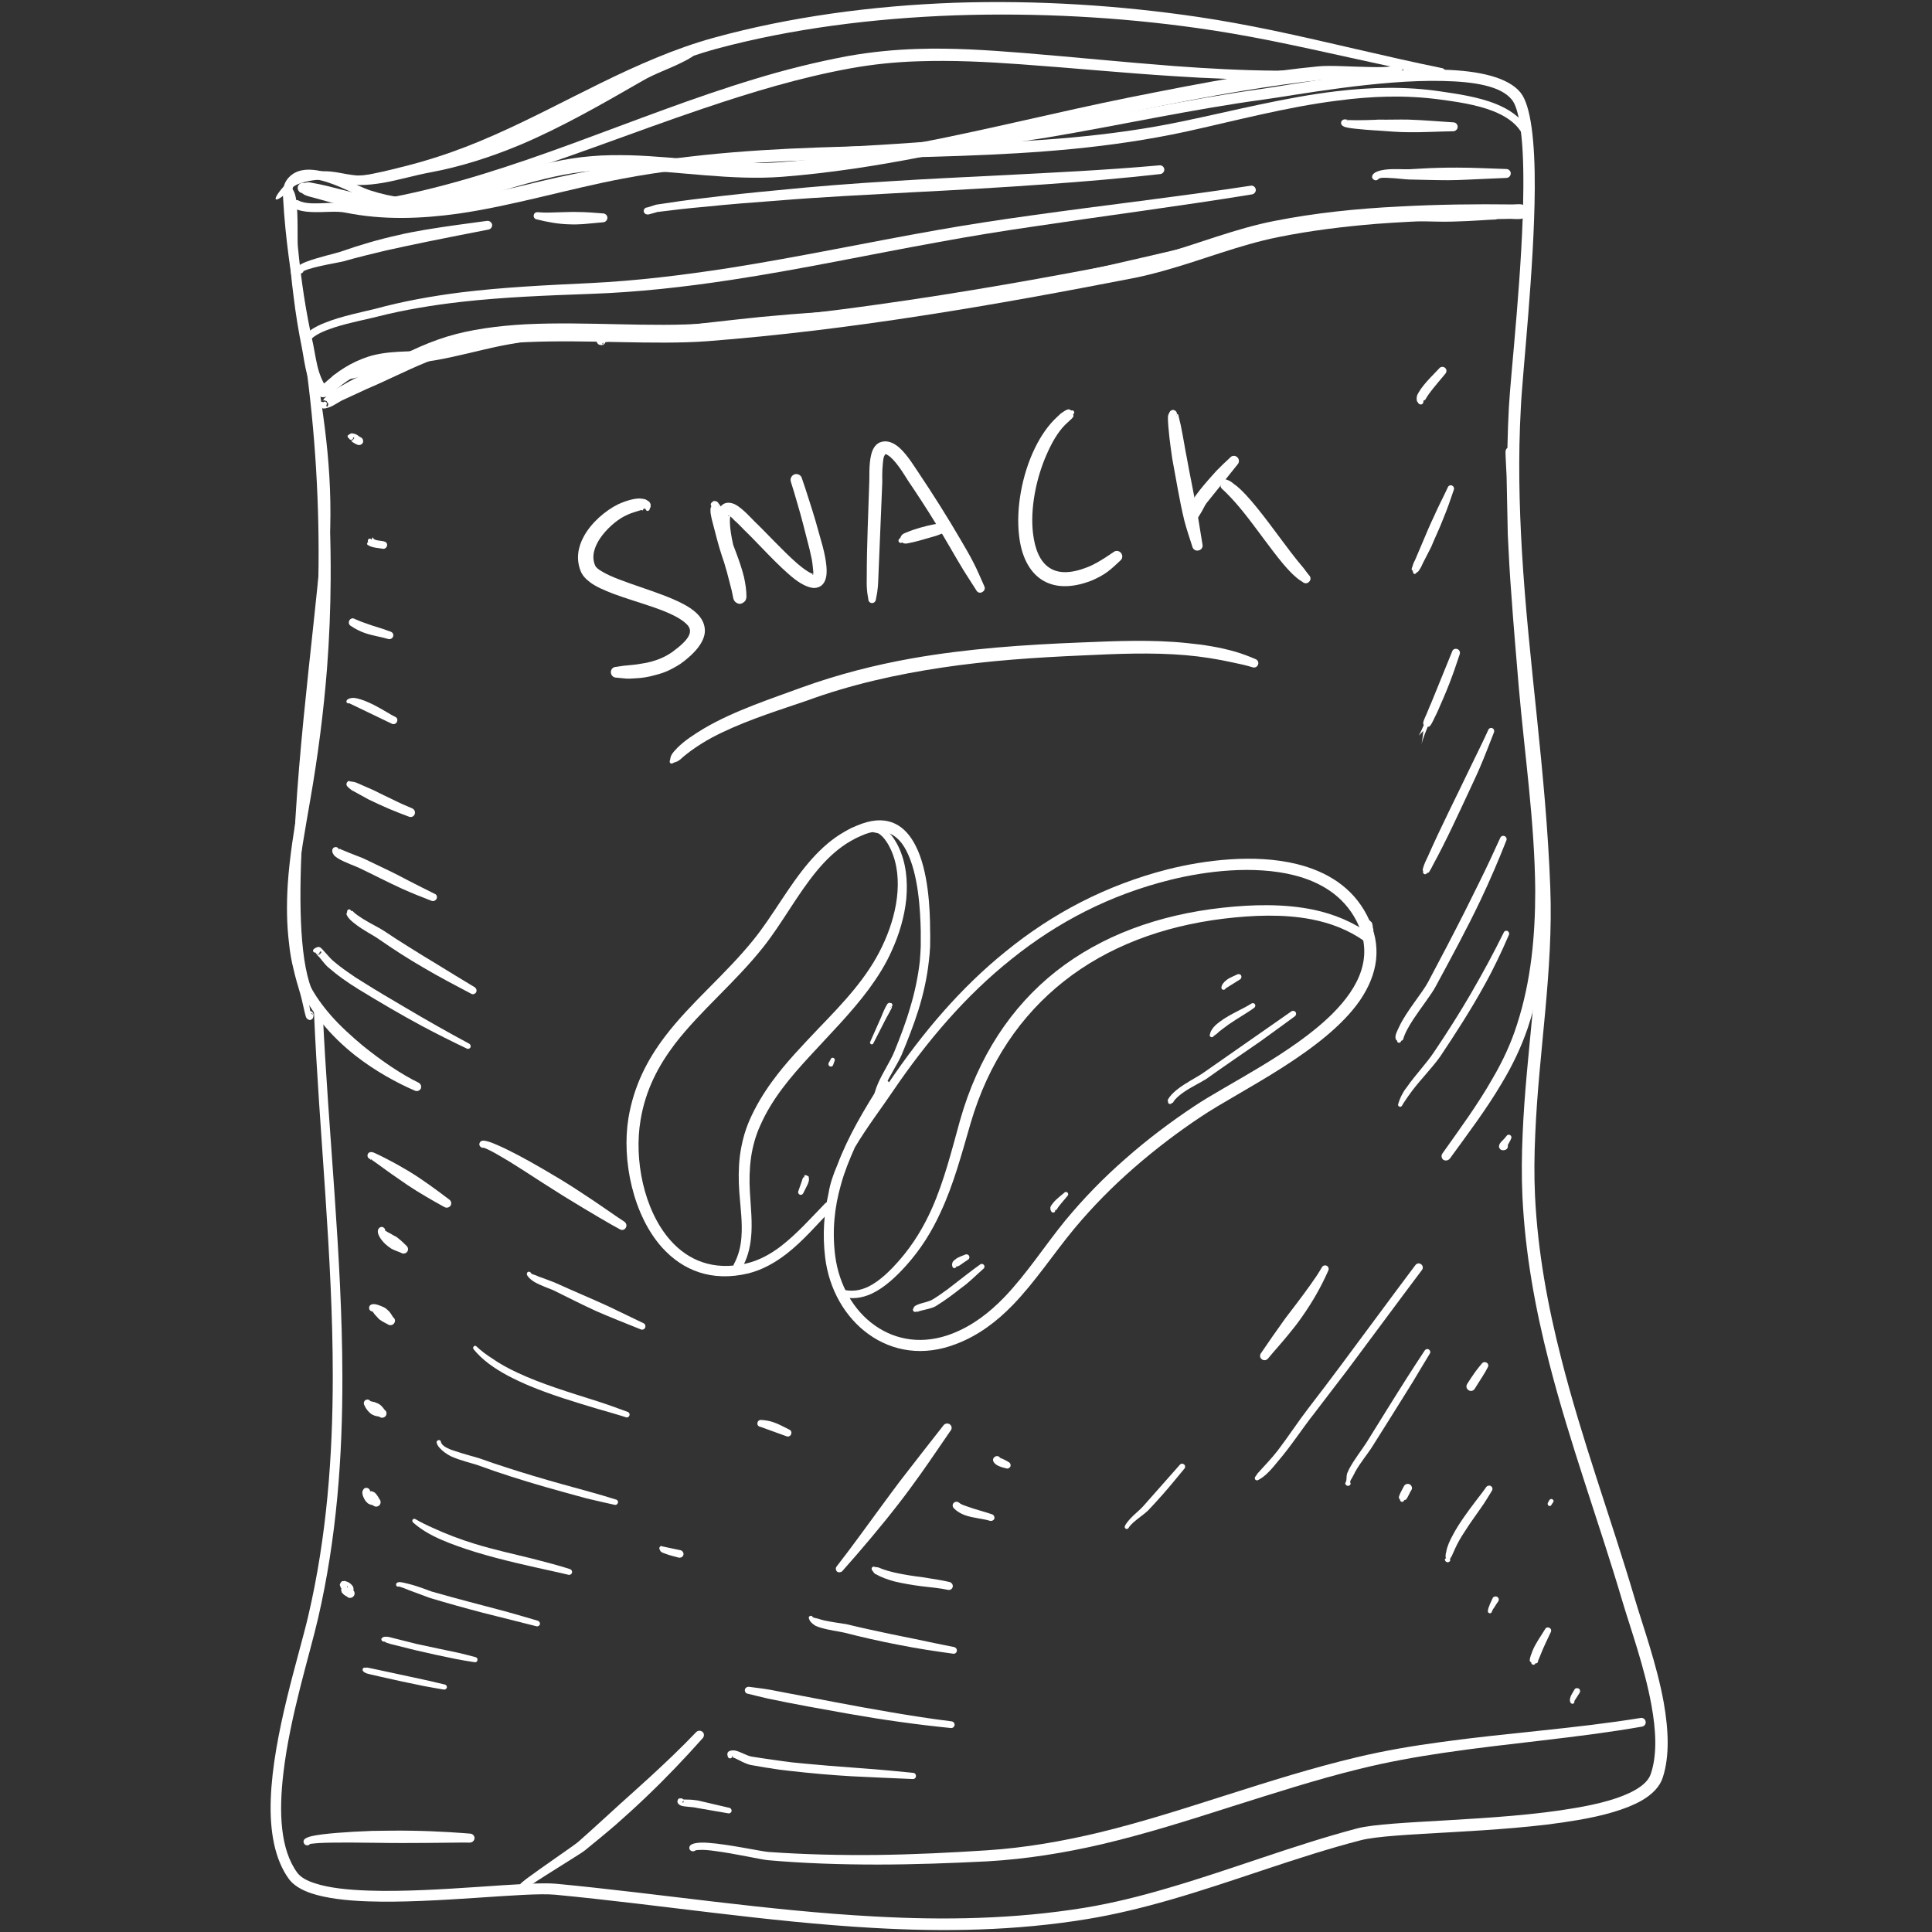 <svg xmlns="http://www.w3.org/2000/svg" xmlns:xlink="http://www.w3.org/1999/xlink" width="44" zoomAndPan="magnify" viewBox="0 0 33 33" height="44" preserveAspectRatio="xMidYMid meet" version="1.0"><rect x="0" y="0" width="33" height="33" fill="#333333" stroke="none"/><defs><clipPath id="a9e72c3cf3"><path d="M 4.559 1 L 28.559 1 L 28.559 33 L 4.559 33 Z M 4.559 1 " clip-rule="nonzero"/></clipPath><clipPath id="ec83ebec7d"><path d="M 11 29 L 28.559 29 L 28.559 32 L 11 32 Z M 11 29 " clip-rule="nonzero"/></clipPath><clipPath id="16b94d5138"><path d="M 4.559 16 L 8 16 L 8 19 L 4.559 19 Z M 4.559 16 " clip-rule="nonzero"/></clipPath><clipPath id="7127e63057"><path d="M 4.559 6 L 6 6 L 6 18 L 4.559 18 Z M 4.559 6 " clip-rule="nonzero"/></clipPath><clipPath id="eb769ddf00"><path d="M 4.559 0 L 12 0 L 12 4 L 4.559 4 Z M 4.559 0 " clip-rule="nonzero"/></clipPath><clipPath id="83f4de4e1f"><path d="M 4.559 3 L 9 3 L 9 7 L 4.559 7 Z M 4.559 3 " clip-rule="nonzero"/></clipPath><clipPath id="3b5e7e4a65"><path d="M 4.559 1 L 27 1 L 27 4 L 4.559 4 Z M 4.559 1 " clip-rule="nonzero"/></clipPath></defs><g clip-path="url(#a9e72c3cf3)"><path fill="#ffffff" d="M 5.383 17.234 C 5.367 17.25 5.359 17.27 5.363 17.289 C 5.453 19.371 5.684 21.445 5.684 23.5 C 5.684 24.875 5.582 26.242 5.266 27.598 C 5.098 28.316 4.664 29.637 4.625 30.727 C 4.605 31.27 4.688 31.754 4.934 32.094 C 5.008 32.195 5.141 32.281 5.32 32.34 C 5.566 32.422 5.91 32.465 6.293 32.477 C 7.438 32.516 8.977 32.316 9.48 32.363 C 11.285 32.535 13.098 32.828 14.91 32.93 C 16.129 33 17.344 32.98 18.559 32.781 C 19.039 32.703 19.516 32.586 19.992 32.449 C 21.078 32.137 22.152 31.715 23.238 31.434 C 23.77 31.293 25.617 31.32 26.938 31.09 C 27.383 31.016 27.773 30.906 28.035 30.758 C 28.227 30.648 28.355 30.512 28.402 30.359 C 28.52 29.996 28.5 29.547 28.418 29.082 C 28.301 28.43 28.055 27.754 27.918 27.289 C 27.516 25.93 27.02 24.594 26.668 23.207 C 26.438 22.309 26.266 21.387 26.219 20.422 C 26.203 20.074 26.207 19.727 26.223 19.379 C 26.281 17.973 26.535 16.578 26.48 15.16 C 26.406 13.172 26.109 11.336 25.996 9.422 C 25.949 8.621 25.93 7.809 25.977 6.965 C 26.004 6.375 26.207 4.578 26.215 3.215 C 26.219 2.438 26.152 1.797 25.969 1.578 C 25.758 1.32 25.258 1.207 24.656 1.191 C 23.551 1.164 22.086 1.441 21.566 1.516 C 20.328 1.688 19.098 1.961 17.863 2.168 C 17.332 2.258 16.805 2.332 16.27 2.383 C 14.602 2.535 12.984 2.543 11.352 2.73 C 10.66 2.809 9.965 2.922 9.262 3.09 C 8.656 3.238 8.074 3.383 7.484 3.402 C 7.102 3.418 6.711 3.379 6.316 3.25 C 6.113 3.184 5.691 2.934 5.355 2.902 C 5.168 2.883 5.004 2.926 4.898 3.074 C 4.871 3.113 4.852 3.156 4.844 3.207 C 4.832 3.266 4.832 3.332 4.836 3.391 C 4.91 4.746 5.234 6 5.402 7.32 C 5.473 7.863 5.512 8.422 5.5 9.004 C 5.477 9.969 5.066 12.691 5.012 14.762 C 4.98 15.91 5.062 16.859 5.367 17.219 C 5.371 17.227 5.375 17.23 5.383 17.234 Z M 5.465 17.215 C 5.492 17.227 5.512 17.25 5.512 17.281 C 5.609 19.367 5.844 21.445 5.848 23.5 C 5.852 24.887 5.75 26.27 5.434 27.637 C 5.293 28.254 4.953 29.312 4.84 30.289 C 4.762 30.957 4.785 31.586 5.078 31.988 C 5.137 32.066 5.242 32.125 5.379 32.168 C 5.613 32.246 5.938 32.281 6.301 32.293 C 7.449 32.332 8.992 32.129 9.5 32.176 C 11.301 32.348 13.113 32.637 14.922 32.734 C 16.125 32.801 17.324 32.781 18.527 32.586 C 19 32.508 19.469 32.391 19.934 32.254 C 21.023 31.938 22.098 31.516 23.184 31.23 C 23.719 31.09 25.574 31.113 26.898 30.883 C 27.32 30.812 27.684 30.715 27.93 30.574 C 28.066 30.496 28.164 30.406 28.199 30.293 C 28.309 29.961 28.285 29.547 28.207 29.121 C 28.09 28.477 27.848 27.809 27.711 27.348 C 27.309 25.988 26.812 24.652 26.457 23.262 C 26.223 22.348 26.051 21.414 26.004 20.434 C 25.988 20.078 25.992 19.723 26.008 19.367 C 26.066 17.969 26.32 16.582 26.27 15.168 C 26.195 13.184 25.902 11.348 25.789 9.434 C 25.742 8.625 25.727 7.805 25.773 6.953 C 25.805 6.367 26.012 4.57 26.02 3.211 C 26.023 2.781 26.008 2.395 25.957 2.105 C 25.926 1.922 25.887 1.777 25.82 1.699 C 25.633 1.469 25.184 1.395 24.648 1.383 C 23.555 1.355 22.109 1.629 21.594 1.699 C 20.355 1.867 19.125 2.141 17.891 2.348 C 17.359 2.434 16.824 2.508 16.285 2.559 C 14.617 2.707 13.004 2.711 11.371 2.895 C 10.684 2.973 9.996 3.082 9.297 3.25 C 8.684 3.398 8.09 3.543 7.492 3.562 C 7.086 3.578 6.684 3.535 6.266 3.398 C 6.098 3.34 5.77 3.148 5.469 3.078 C 5.289 3.035 5.121 3.031 5.023 3.164 C 5.004 3.191 4.996 3.223 4.992 3.258 C 4.984 3.301 4.984 3.344 4.988 3.383 C 5.062 4.734 5.383 5.984 5.547 7.301 C 5.617 7.855 5.656 8.418 5.641 9.008 C 5.617 9.973 5.199 12.691 5.141 14.766 C 5.105 15.871 5.168 16.793 5.461 17.141 C 5.477 17.164 5.48 17.195 5.465 17.215 Z M 5.465 17.215 " fill-opacity="1" fill-rule="evenodd"/></g><path fill="#ffffff" d="M 5.297 5.812 C 5.375 5.719 5.531 5.652 5.707 5.594 C 5.973 5.508 6.277 5.453 6.438 5.41 C 6.914 5.289 7.395 5.211 7.879 5.156 C 8.605 5.074 9.34 5.047 10.078 5.02 C 10.895 4.992 11.695 4.902 12.488 4.781 C 13.672 4.602 14.848 4.348 16.043 4.133 C 16.574 4.035 17.105 3.949 17.641 3.871 C 18.887 3.684 20.141 3.523 21.387 3.32 C 21.426 3.312 21.457 3.273 21.449 3.234 C 21.441 3.191 21.402 3.164 21.363 3.172 C 20.113 3.363 18.863 3.504 17.613 3.68 C 17.078 3.754 16.539 3.836 16.008 3.93 C 14.812 4.141 13.641 4.391 12.453 4.578 C 11.668 4.699 10.879 4.797 10.07 4.836 C 9.328 4.871 8.59 4.906 7.859 4.996 C 7.371 5.059 6.883 5.145 6.402 5.277 C 6.215 5.324 5.832 5.398 5.543 5.516 C 5.395 5.574 5.27 5.648 5.203 5.734 C 5.18 5.762 5.184 5.801 5.211 5.82 C 5.238 5.844 5.277 5.84 5.297 5.812 Z M 5.297 5.812 " fill-opacity="1" fill-rule="evenodd"/><path fill="#ffffff" d="M 23.543 3.059 C 23.57 3.031 23.645 3.035 23.719 3.039 C 23.855 3.043 24.008 3.066 24.07 3.066 C 24.289 3.07 24.512 3.078 24.734 3.078 C 24.832 3.078 24.934 3.074 25.031 3.07 C 25.266 3.062 25.496 3.047 25.73 3.039 C 25.77 3.039 25.805 3.004 25.805 2.961 C 25.805 2.922 25.77 2.887 25.73 2.887 C 25.453 2.879 25.176 2.863 24.898 2.863 C 24.785 2.863 24.676 2.863 24.562 2.867 C 24.398 2.871 24.23 2.883 24.066 2.891 C 23.996 2.895 23.801 2.879 23.656 2.898 C 23.562 2.91 23.484 2.938 23.453 2.977 C 23.43 3.004 23.43 3.043 23.457 3.062 C 23.48 3.086 23.52 3.086 23.543 3.059 Z M 23.543 3.059 " fill-opacity="1" fill-rule="evenodd"/><path fill="#ffffff" d="M 8.988 32.258 C 8.984 32.254 8.988 32.246 8.996 32.242 C 8.996 32.234 9 32.227 8.996 32.219 L 9 32.23 L 9 32.238 L 8.996 32.238 L 8.996 32.242 C 8.992 32.246 8.992 32.254 8.988 32.258 C 9 32.27 9 32.254 9 32.238 C 9.016 32.227 9.043 32.215 9.066 32.199 C 9.312 32.031 9.945 31.648 9.992 31.605 C 10.172 31.457 10.352 31.312 10.527 31.16 C 10.699 31.008 10.871 30.852 11.039 30.691 C 11.375 30.371 11.695 30.035 12.004 29.688 C 12.031 29.656 12.031 29.609 12 29.582 C 11.969 29.555 11.922 29.555 11.891 29.586 C 11.637 29.852 11.371 30.105 11.102 30.352 C 10.938 30.504 10.773 30.648 10.609 30.797 C 10.363 31.02 10.121 31.246 9.871 31.465 C 9.824 31.508 9.223 31.918 8.988 32.094 C 8.945 32.129 8.91 32.156 8.898 32.168 C 8.867 32.199 8.875 32.23 8.875 32.242 C 8.887 32.273 8.922 32.293 8.953 32.281 C 8.969 32.277 8.98 32.27 8.988 32.258 Z M 8.988 32.258 " fill-opacity="1" fill-rule="evenodd"/><path fill="#ffffff" d="M 14.387 26.836 C 14.723 26.457 15.051 26.07 15.359 25.672 C 15.484 25.512 15.602 25.348 15.723 25.18 C 15.898 24.934 16.066 24.684 16.238 24.434 C 16.266 24.402 16.258 24.355 16.223 24.328 C 16.191 24.305 16.141 24.312 16.117 24.344 C 15.867 24.664 15.617 24.98 15.371 25.301 C 15.262 25.445 15.156 25.59 15.047 25.738 C 14.797 26.078 14.551 26.422 14.289 26.758 C 14.27 26.781 14.273 26.82 14.297 26.844 C 14.324 26.863 14.363 26.859 14.387 26.836 Z M 14.387 26.836 " fill-opacity="1" fill-rule="evenodd"/><path fill="#ffffff" d="M 5.289 31.504 C 5.285 31.5 5.289 31.496 5.297 31.496 L 5.289 31.504 C 5.293 31.508 5.293 31.496 5.297 31.496 C 5.309 31.492 5.34 31.492 5.363 31.488 C 5.457 31.477 5.613 31.473 5.801 31.473 C 5.996 31.469 6.227 31.477 6.469 31.477 C 6.613 31.48 6.766 31.48 6.914 31.48 C 7.441 31.48 7.918 31.469 8.023 31.473 C 8.066 31.473 8.102 31.441 8.105 31.402 C 8.109 31.359 8.074 31.324 8.035 31.32 C 7.934 31.312 7.512 31.277 7.027 31.27 C 6.809 31.266 6.574 31.27 6.355 31.273 C 5.918 31.289 5.523 31.32 5.34 31.359 C 5.258 31.375 5.211 31.402 5.195 31.422 C 5.176 31.449 5.184 31.488 5.211 31.508 C 5.234 31.527 5.27 31.523 5.289 31.504 Z M 5.289 31.504 " fill-opacity="1" fill-rule="evenodd"/><g clip-path="url(#ec83ebec7d)"><path fill="#ffffff" d="M 11.875 31.609 C 11.887 31.602 11.914 31.598 11.953 31.598 C 12.02 31.594 12.109 31.602 12.215 31.617 C 12.551 31.66 12.996 31.762 13.113 31.773 C 13.73 31.828 14.359 31.848 14.988 31.848 C 15.617 31.848 16.246 31.824 16.867 31.793 C 17.539 31.754 18.188 31.648 18.824 31.5 C 19.57 31.324 20.297 31.094 21.031 30.859 C 21.75 30.633 22.473 30.398 23.219 30.215 C 23.691 30.098 24.168 30.012 24.648 29.941 C 25.781 29.773 26.926 29.688 28.047 29.492 C 28.09 29.484 28.117 29.445 28.109 29.406 C 28.102 29.363 28.062 29.336 28.023 29.344 C 26.898 29.527 25.754 29.598 24.625 29.754 C 24.133 29.82 23.648 29.902 23.172 30.016 C 22.418 30.195 21.688 30.426 20.965 30.656 C 20.238 30.887 19.516 31.121 18.773 31.301 C 18.152 31.449 17.516 31.562 16.855 31.605 C 16.238 31.645 15.613 31.676 14.988 31.684 C 14.363 31.691 13.738 31.676 13.125 31.633 C 12.992 31.621 12.438 31.5 12.098 31.477 C 11.953 31.465 11.844 31.48 11.801 31.512 C 11.773 31.531 11.766 31.57 11.785 31.598 C 11.809 31.625 11.848 31.629 11.875 31.609 Z M 11.875 31.609 " fill-opacity="1" fill-rule="evenodd"/></g><g clip-path="url(#16b94d5138)"><path fill="#ffffff" d="M 4.996 16.254 C 4.996 16.684 5.195 17.102 5.5 17.473 C 5.664 17.676 5.859 17.863 6.066 18.027 C 6.406 18.293 6.777 18.496 7.086 18.629 C 7.125 18.648 7.168 18.629 7.188 18.594 C 7.203 18.555 7.188 18.512 7.148 18.492 C 6.859 18.352 6.523 18.125 6.199 17.863 C 6.008 17.703 5.816 17.531 5.652 17.344 C 5.363 17.012 5.145 16.645 5.121 16.25 C 5.117 16.215 5.09 16.188 5.055 16.191 C 5.023 16.191 4.996 16.219 4.996 16.254 Z M 4.996 16.254 " fill-opacity="1" fill-rule="evenodd"/></g><g clip-path="url(#7127e63057)"><path fill="#ffffff" d="M 5.301 17.27 C 5.277 17.176 5.273 16.992 5.25 16.922 C 5.211 16.785 5.176 16.652 5.148 16.516 C 5.121 16.383 5.098 16.246 5.086 16.105 C 5.051 15.77 5.055 15.449 5.082 15.133 C 5.121 14.652 5.211 14.18 5.297 13.676 C 5.43 12.918 5.527 12.164 5.586 11.414 C 5.625 10.906 5.645 10.398 5.648 9.891 C 5.656 8.633 5.559 7.379 5.363 6.102 C 5.355 6.062 5.316 6.031 5.277 6.039 C 5.234 6.043 5.207 6.082 5.211 6.125 C 5.387 7.391 5.461 8.641 5.438 9.891 C 5.43 10.391 5.406 10.895 5.371 11.398 C 5.312 12.141 5.23 12.891 5.109 13.645 C 5.027 14.156 4.945 14.633 4.914 15.121 C 4.895 15.445 4.895 15.777 4.938 16.121 C 4.953 16.27 4.977 16.406 5.012 16.547 C 5.043 16.684 5.082 16.82 5.125 16.961 C 5.156 17.059 5.203 17.301 5.223 17.363 C 5.234 17.395 5.25 17.406 5.258 17.41 C 5.285 17.43 5.312 17.426 5.336 17.402 C 5.34 17.398 5.355 17.375 5.355 17.332 C 5.355 17.301 5.332 17.273 5.301 17.27 Z M 5.312 17.301 C 5.32 17.32 5.328 17.328 5.344 17.324 C 5.355 17.32 5.328 17.309 5.324 17.309 C 5.32 17.305 5.316 17.301 5.312 17.301 Z M 5.312 17.301 " fill-opacity="1" fill-rule="evenodd"/></g><path fill="#ffffff" d="M 5.805 6.508 C 5.898 6.484 6.066 6.465 6.145 6.434 L 7.047 6.148 C 7.086 6.141 7.109 6.098 7.102 6.059 C 7.09 6.02 7.051 5.992 7.008 6.004 C 6.816 6.039 6.625 6.062 6.438 6.117 C 6.312 6.152 6.191 6.207 6.07 6.262 C 6.004 6.297 5.859 6.336 5.773 6.371 C 5.719 6.395 5.684 6.418 5.672 6.438 C 5.648 6.477 5.633 6.531 5.715 6.562 C 5.746 6.578 5.785 6.566 5.801 6.535 C 5.805 6.527 5.805 6.52 5.805 6.508 Z M 5.805 6.508 " fill-opacity="1" fill-rule="evenodd"/><path fill="#ffffff" d="M 10.34 5.844 C 10.426 5.824 10.59 5.824 10.652 5.812 C 10.766 5.797 10.883 5.785 10.996 5.773 C 11.172 5.758 11.348 5.742 11.523 5.727 C 12.02 5.68 12.516 5.633 13.008 5.59 C 13.34 5.566 13.668 5.543 14 5.523 C 14.988 5.473 15.941 5.352 16.883 5.176 C 18.297 4.91 19.684 4.535 21.113 4.18 C 21.156 4.172 21.18 4.133 21.168 4.09 C 21.16 4.051 21.121 4.027 21.078 4.035 C 19.645 4.367 18.258 4.707 16.844 4.965 C 15.91 5.137 14.965 5.273 13.988 5.332 C 13.656 5.355 13.324 5.383 12.992 5.414 C 12.496 5.465 12.004 5.523 11.508 5.578 C 11.332 5.598 11.156 5.617 10.984 5.637 C 10.867 5.648 10.75 5.664 10.633 5.684 C 10.539 5.699 10.309 5.742 10.25 5.762 C 10.223 5.773 10.207 5.785 10.203 5.793 C 10.184 5.82 10.188 5.848 10.211 5.871 C 10.215 5.879 10.234 5.895 10.281 5.895 C 10.309 5.891 10.336 5.871 10.34 5.844 Z M 10.312 5.852 C 10.293 5.859 10.285 5.867 10.289 5.879 C 10.293 5.891 10.305 5.867 10.305 5.863 C 10.309 5.859 10.309 5.855 10.312 5.852 Z M 10.312 5.852 " fill-opacity="1" fill-rule="evenodd"/><path fill="#ffffff" d="M 23.578 3.59 C 23.578 3.586 23.574 3.582 23.57 3.586 L 23.574 3.586 L 23.578 3.59 L 23.574 3.59 C 23.574 3.586 23.57 3.586 23.57 3.586 C 23.547 3.566 23.512 3.574 23.492 3.598 C 23.469 3.621 23.473 3.66 23.496 3.684 C 23.516 3.699 23.582 3.719 23.688 3.734 C 23.84 3.754 24.074 3.773 24.332 3.781 C 24.492 3.785 24.656 3.789 24.812 3.785 C 25.156 3.777 25.453 3.75 25.531 3.75 C 25.57 3.75 25.605 3.719 25.609 3.676 C 25.609 3.637 25.574 3.602 25.535 3.598 C 25.449 3.594 25.109 3.578 24.734 3.574 C 24.621 3.574 24.508 3.574 24.398 3.578 C 24.215 3.582 24.043 3.59 23.898 3.594 C 23.777 3.594 23.68 3.594 23.617 3.59 C 23.602 3.59 23.586 3.59 23.578 3.59 Z M 23.578 3.59 " fill-opacity="1" fill-rule="evenodd"/><path fill="#ffffff" d="M 5.184 4.637 C 5.18 4.637 5.18 4.637 5.18 4.637 C 5.18 4.633 5.18 4.633 5.184 4.629 C 5.188 4.625 5.188 4.621 5.188 4.613 C 5.188 4.617 5.188 4.625 5.188 4.629 L 5.184 4.629 L 5.184 4.637 C 5.184 4.641 5.188 4.633 5.188 4.629 C 5.191 4.625 5.203 4.625 5.207 4.621 C 5.367 4.551 5.809 4.48 5.863 4.465 C 6.105 4.395 6.352 4.336 6.598 4.277 C 6.828 4.227 7.062 4.176 7.293 4.129 C 7.645 4.059 7.992 3.988 8.34 3.922 C 8.383 3.914 8.41 3.879 8.406 3.836 C 8.398 3.797 8.359 3.766 8.316 3.773 C 7.965 3.82 7.609 3.867 7.254 3.926 C 7.102 3.953 6.949 3.98 6.801 4.016 C 6.465 4.09 6.133 4.188 5.812 4.301 C 5.762 4.32 5.418 4.398 5.227 4.473 C 5.168 4.496 5.125 4.52 5.102 4.539 C 5.074 4.562 5.062 4.59 5.062 4.609 C 5.062 4.645 5.09 4.672 5.125 4.672 C 5.148 4.676 5.172 4.66 5.184 4.637 Z M 5.184 4.637 " fill-opacity="1" fill-rule="evenodd"/><path fill="#ffffff" d="M 11.055 3.543 C 11.043 3.543 11.027 3.547 11.016 3.559 C 10.988 3.582 10.988 3.621 11.016 3.648 C 11.02 3.652 11.047 3.672 11.09 3.66 C 11.125 3.652 11.215 3.625 11.227 3.621 C 11.5 3.586 11.773 3.555 12.051 3.531 C 12.461 3.488 12.871 3.457 13.289 3.426 C 14.047 3.363 14.809 3.328 15.57 3.285 C 16.336 3.246 17.098 3.203 17.859 3.148 C 18.512 3.102 19.164 3.047 19.82 2.973 C 19.859 2.969 19.891 2.93 19.887 2.891 C 19.883 2.848 19.844 2.82 19.805 2.824 C 18.891 2.906 17.977 2.949 17.062 2.996 C 16.453 3.027 15.844 3.055 15.234 3.094 C 14.578 3.133 13.926 3.184 13.273 3.25 C 12.855 3.289 12.445 3.332 12.031 3.383 C 11.758 3.414 11.484 3.453 11.207 3.496 C 11.195 3.5 11.098 3.531 11.059 3.543 Z M 11.055 3.543 " fill-opacity="1" fill-rule="evenodd"/><path fill="#ffffff" d="M 23.016 2.051 C 23.02 2.055 23.023 2.062 23.023 2.07 C 23.02 2.062 23.016 2.055 23.008 2.051 L 23.016 2.051 C 23.012 2.039 23.004 2.031 23 2.047 L 23.004 2.047 L 23.008 2.051 C 23.004 2.051 23 2.051 23 2.047 C 22.992 2.039 22.98 2.039 22.969 2.039 C 22.938 2.039 22.906 2.066 22.906 2.098 C 22.906 2.117 22.914 2.141 22.945 2.156 C 22.953 2.164 22.98 2.172 23.016 2.18 C 23.156 2.207 23.516 2.23 23.539 2.23 C 23.711 2.242 23.883 2.258 24.051 2.258 C 24.309 2.262 24.566 2.246 24.82 2.242 C 24.863 2.242 24.898 2.207 24.898 2.168 C 24.898 2.125 24.867 2.09 24.824 2.09 C 24.57 2.074 24.312 2.051 24.059 2.043 C 23.887 2.039 23.715 2.047 23.543 2.043 C 23.523 2.047 23.172 2.059 23.031 2.051 C 23.027 2.051 23.023 2.051 23.016 2.051 Z M 23.016 2.051 " fill-opacity="1" fill-rule="evenodd"/><path fill="#ffffff" d="M 25.844 7.75 C 25.848 7.742 25.848 7.73 25.848 7.715 C 25.844 7.699 25.844 7.688 25.84 7.684 C 25.824 7.629 25.777 7.637 25.766 7.641 C 25.762 7.641 25.715 7.66 25.715 7.719 C 25.715 7.789 25.73 8.043 25.734 8.145 L 25.754 9.129 C 25.77 9.477 25.789 9.824 25.816 10.168 C 25.852 10.688 25.898 11.207 25.941 11.727 C 26.039 12.863 26.215 14.047 26.223 15.215 C 26.223 15.988 26.152 16.754 25.914 17.492 C 25.812 17.816 25.668 18.125 25.496 18.418 C 25.242 18.867 24.93 19.289 24.637 19.703 C 24.613 19.738 24.621 19.785 24.652 19.809 C 24.688 19.832 24.734 19.824 24.762 19.793 C 25.062 19.379 25.383 18.957 25.648 18.508 C 25.832 18.203 25.984 17.887 26.098 17.551 C 26.348 16.793 26.438 16.008 26.438 15.215 C 26.434 14.043 26.238 12.855 26.129 11.711 C 26.082 11.191 26.027 10.676 25.984 10.156 C 25.953 9.812 25.926 9.465 25.906 9.121 L 25.867 8.141 C 25.863 8.051 25.848 7.848 25.844 7.75 Z M 25.844 7.75 " fill-opacity="1" fill-rule="evenodd"/><path fill="#ffffff" d="M 22.578 21.648 C 22.52 21.75 22.453 21.848 22.383 21.945 C 22.301 22.062 22.215 22.176 22.129 22.289 C 22.07 22.367 22.012 22.441 21.953 22.52 C 21.809 22.719 21.672 22.918 21.539 23.113 C 21.512 23.148 21.52 23.195 21.555 23.219 C 21.586 23.242 21.633 23.238 21.66 23.203 C 21.773 23.066 21.895 22.934 22.012 22.789 C 22.09 22.695 22.164 22.602 22.234 22.5 C 22.414 22.246 22.566 21.98 22.688 21.703 C 22.703 21.672 22.691 21.637 22.664 21.621 C 22.633 21.605 22.594 21.617 22.578 21.648 Z M 22.578 21.648 " fill-opacity="1" fill-rule="evenodd"/><path fill="#ffffff" d="M 8.258 19.605 C 8.273 19.605 8.297 19.617 8.332 19.633 C 8.418 19.672 8.551 19.75 8.707 19.844 C 8.871 19.945 9.062 20.07 9.262 20.199 C 9.387 20.277 9.512 20.359 9.633 20.434 C 10.07 20.703 10.473 20.938 10.586 20.996 C 10.621 21.02 10.668 21.008 10.688 20.973 C 10.711 20.938 10.699 20.891 10.664 20.867 C 10.562 20.805 10.234 20.566 9.84 20.312 C 9.66 20.195 9.465 20.078 9.277 19.969 C 8.969 19.789 8.68 19.637 8.488 19.555 C 8.367 19.5 8.277 19.477 8.242 19.484 C 8.207 19.488 8.184 19.52 8.188 19.555 C 8.195 19.586 8.227 19.609 8.258 19.605 Z M 8.258 19.605 " fill-opacity="1" fill-rule="evenodd"/><path fill="#ffffff" d="M 6.328 19.801 C 6.32 19.816 6.332 19.812 6.344 19.809 L 6.336 19.801 L 6.328 19.801 L 6.328 19.797 C 6.328 19.797 6.332 19.797 6.336 19.801 C 6.344 19.801 6.355 19.801 6.363 19.797 C 6.355 19.801 6.352 19.805 6.344 19.809 C 6.348 19.812 6.355 19.816 6.363 19.82 C 6.445 19.875 6.613 20.004 6.809 20.137 C 6.906 20.207 7.012 20.277 7.113 20.34 C 7.344 20.484 7.551 20.594 7.59 20.617 C 7.625 20.637 7.672 20.629 7.695 20.594 C 7.719 20.559 7.707 20.512 7.672 20.488 C 7.633 20.461 7.41 20.285 7.152 20.113 C 7.031 20.031 6.902 19.957 6.785 19.891 C 6.621 19.801 6.48 19.73 6.41 19.699 C 6.387 19.688 6.367 19.68 6.359 19.68 C 6.316 19.672 6.293 19.691 6.285 19.707 C 6.27 19.734 6.277 19.773 6.305 19.789 C 6.312 19.793 6.32 19.797 6.328 19.801 Z M 6.328 19.801 " fill-opacity="1" fill-rule="evenodd"/><path fill="#ffffff" d="M 6.457 21.008 C 6.438 21.062 6.488 21.16 6.582 21.25 C 6.613 21.277 6.648 21.305 6.684 21.328 C 6.754 21.367 6.824 21.383 6.848 21.398 C 6.883 21.422 6.93 21.414 6.953 21.383 C 6.98 21.352 6.973 21.305 6.941 21.277 C 6.918 21.254 6.859 21.195 6.785 21.137 C 6.762 21.121 6.738 21.109 6.715 21.098 C 6.68 21.074 6.645 21.059 6.617 21.043 C 6.605 21.031 6.582 21.027 6.59 21.023 C 6.594 21.02 6.578 21.023 6.578 21.027 C 6.586 20.996 6.562 20.965 6.527 20.957 C 6.496 20.953 6.465 20.977 6.457 21.008 Z M 6.457 21.008 " fill-opacity="1" fill-rule="evenodd"/><path fill="#ffffff" d="M 6.371 22.402 C 6.371 22.402 6.367 22.41 6.367 22.41 C 6.379 22.418 6.387 22.434 6.398 22.449 C 6.414 22.465 6.43 22.484 6.449 22.504 C 6.461 22.52 6.473 22.531 6.484 22.539 C 6.543 22.582 6.598 22.605 6.625 22.621 C 6.656 22.645 6.707 22.637 6.73 22.605 C 6.758 22.57 6.75 22.523 6.715 22.5 C 6.703 22.484 6.684 22.445 6.652 22.406 C 6.637 22.391 6.617 22.371 6.594 22.352 C 6.566 22.332 6.531 22.316 6.5 22.305 C 6.441 22.281 6.395 22.27 6.363 22.277 C 6.328 22.281 6.301 22.309 6.305 22.344 C 6.305 22.379 6.336 22.402 6.371 22.402 Z M 6.371 22.402 " fill-opacity="1" fill-rule="evenodd"/><path fill="#ffffff" d="M 6.227 24.008 C 6.246 24.055 6.285 24.109 6.34 24.152 C 6.359 24.164 6.379 24.172 6.398 24.18 C 6.43 24.191 6.457 24.191 6.48 24.199 C 6.512 24.227 6.559 24.219 6.586 24.188 C 6.613 24.152 6.605 24.105 6.57 24.082 C 6.547 24.051 6.52 24.012 6.477 23.984 C 6.453 23.969 6.422 23.961 6.398 23.949 C 6.371 23.941 6.344 23.941 6.324 23.93 C 6.305 23.902 6.266 23.898 6.238 23.918 C 6.211 23.941 6.207 23.98 6.227 24.008 Z M 6.227 24.008 " fill-opacity="1" fill-rule="evenodd"/><path fill="#ffffff" d="M 6.32 25.492 C 6.328 25.461 6.312 25.43 6.281 25.418 C 6.25 25.406 6.215 25.418 6.203 25.449 C 6.176 25.48 6.188 25.551 6.238 25.629 C 6.25 25.648 6.27 25.664 6.285 25.68 C 6.324 25.703 6.359 25.707 6.371 25.711 C 6.402 25.742 6.449 25.742 6.48 25.711 C 6.508 25.684 6.508 25.633 6.48 25.605 C 6.473 25.594 6.461 25.566 6.434 25.531 C 6.426 25.52 6.414 25.508 6.402 25.496 C 6.387 25.484 6.367 25.48 6.355 25.473 C 6.344 25.469 6.324 25.473 6.328 25.465 C 6.332 25.465 6.324 25.473 6.324 25.473 C 6.328 25.48 6.324 25.484 6.32 25.492 Z M 6.32 25.492 " fill-opacity="1" fill-rule="evenodd"/><path fill="#ffffff" d="M 5.832 27.133 C 5.832 27.133 5.828 27.137 5.828 27.141 C 5.828 27.152 5.824 27.16 5.832 27.176 C 5.832 27.188 5.836 27.203 5.848 27.211 C 5.871 27.242 5.902 27.258 5.926 27.27 C 5.953 27.301 6 27.301 6.031 27.273 C 6.062 27.246 6.066 27.199 6.039 27.168 C 6.035 27.16 6.039 27.152 6.039 27.137 C 6.035 27.121 6.035 27.105 6.023 27.09 C 5.988 27.043 5.945 27.02 5.926 27.016 C 5.91 27.016 5.902 27 5.895 27.004 C 5.867 27.012 5.84 26.996 5.832 27.02 C 5.828 27.027 5.816 27.027 5.816 27.039 C 5.816 27.051 5.793 27.062 5.812 27.09 C 5.812 27.105 5.82 27.121 5.832 27.133 Z M 5.891 27.145 Z M 5.832 27.133 L 5.836 27.137 C 5.832 27.137 5.832 27.137 5.832 27.133 Z M 5.934 27.086 C 5.934 27.098 5.93 27.113 5.922 27.121 L 5.926 27.121 C 5.934 27.121 5.93 27.109 5.938 27.105 C 5.941 27.102 5.934 27.094 5.938 27.09 C 5.941 27.086 5.938 27.086 5.934 27.086 Z M 5.934 27.086 " fill-opacity="1" fill-rule="evenodd"/><path fill="#ffffff" d="M 5.926 3.043 C 5.926 3.035 5.922 3.027 5.918 3.02 C 5.906 3 5.887 2.988 5.863 2.988 C 5.832 2.988 5.801 3.016 5.801 3.051 C 5.801 3.094 5.84 3.137 5.918 3.148 C 6.02 3.16 6.211 3.129 6.242 3.121 C 6.461 3.082 6.672 3.039 6.883 2.988 C 7.094 2.938 7.305 2.879 7.512 2.816 C 8.832 2.41 10.004 1.668 11.277 1.16 C 11.594 1.035 11.914 0.922 12.242 0.832 C 13.523 0.488 14.918 0.312 16.316 0.262 C 17.719 0.215 19.125 0.293 20.434 0.477 C 20.855 0.535 21.273 0.609 21.688 0.691 C 22.664 0.887 23.625 1.121 24.602 1.312 C 24.645 1.32 24.684 1.293 24.691 1.254 C 24.699 1.211 24.672 1.172 24.633 1.164 C 23.656 0.965 22.695 0.719 21.723 0.516 C 21.305 0.43 20.887 0.352 20.461 0.289 C 19.141 0.094 17.723 0 16.309 0.047 C 14.895 0.098 13.484 0.289 12.191 0.645 C 11.855 0.738 11.527 0.855 11.207 0.988 C 9.941 1.508 8.781 2.262 7.469 2.68 C 7.266 2.746 7.059 2.805 6.852 2.855 C 6.641 2.91 6.434 2.957 6.219 2.996 C 6.195 3 5.984 3.059 5.926 3.043 Z M 5.918 3.02 C 5.914 3.016 5.914 3.016 5.91 3.02 C 5.906 3.031 5.914 3.039 5.926 3.043 C 5.926 3.035 5.922 3.023 5.918 3.02 Z M 5.918 3.02 " fill-opacity="1" fill-rule="evenodd"/><path fill="#ffffff" d="M 23.941 1.227 C 23.895 1.227 23.801 1.195 23.766 1.195 L 23.27 1.203 L 21.809 1.207 C 21.227 1.203 20.648 1.172 20.066 1.129 C 19.191 1.062 18.32 0.973 17.449 0.902 C 16.852 0.855 16.262 0.816 15.672 0.836 C 15.277 0.848 14.879 0.887 14.484 0.957 C 13.941 1.059 13.41 1.191 12.883 1.352 C 10.805 1.98 8.812 2.961 6.68 3.371 C 6.641 3.379 6.613 3.418 6.621 3.461 C 6.629 3.5 6.668 3.527 6.707 3.52 C 7.246 3.422 7.777 3.289 8.305 3.133 C 9.555 2.762 10.777 2.27 12.016 1.852 C 12.84 1.574 13.668 1.324 14.523 1.168 C 14.91 1.098 15.293 1.059 15.68 1.047 C 16.262 1.027 16.844 1.055 17.434 1.098 C 18.305 1.16 19.18 1.246 20.055 1.301 C 20.637 1.34 21.227 1.363 21.809 1.359 L 23.27 1.336 L 23.77 1.324 C 23.816 1.32 23.906 1.332 23.961 1.332 C 24.004 1.332 24.039 1.316 24.051 1.305 C 24.074 1.281 24.094 1.246 24.051 1.199 C 24.027 1.172 23.992 1.168 23.965 1.188 C 23.953 1.199 23.945 1.211 23.941 1.227 Z M 23.953 1.273 C 23.953 1.273 23.957 1.273 23.957 1.277 Z M 23.957 1.227 C 23.969 1.223 23.977 1.219 23.977 1.207 C 23.973 1.191 23.961 1.211 23.957 1.227 Z M 23.957 1.227 " fill-opacity="1" fill-rule="evenodd"/><g clip-path="url(#eb769ddf00)"><path fill="#ffffff" d="M 4.977 3.223 C 4.977 3.223 4.977 3.215 4.98 3.211 L 4.984 3.211 C 4.984 3.211 4.984 3.215 4.984 3.215 L 4.98 3.223 L 4.977 3.223 C 4.98 3.227 4.984 3.223 4.984 3.215 C 4.988 3.211 4.988 3.207 4.992 3.203 C 5.004 3.191 5.023 3.18 5.031 3.176 C 5.051 3.164 5.07 3.152 5.09 3.145 C 5.113 3.137 5.137 3.129 5.16 3.121 C 5.242 3.098 5.316 3.082 5.395 3.074 C 5.473 3.062 5.551 3.066 5.633 3.074 C 5.754 3.09 5.871 3.125 5.988 3.145 C 6.047 3.152 6.102 3.16 6.16 3.16 C 6.281 3.16 6.402 3.145 6.531 3.125 C 6.805 3.078 7.09 2.992 7.348 2.945 C 7.871 2.848 8.379 2.684 8.871 2.48 C 9.602 2.172 10.297 1.77 10.977 1.379 C 11.191 1.254 11.434 1.176 11.656 1.062 C 11.715 1.035 11.77 1.004 11.824 0.969 C 11.863 0.945 11.871 0.898 11.852 0.863 C 11.828 0.828 11.781 0.816 11.746 0.84 C 11.695 0.871 11.641 0.898 11.586 0.922 C 11.355 1.031 11.113 1.102 10.887 1.227 C 10.211 1.602 9.512 1.977 8.789 2.281 C 8.309 2.48 7.82 2.652 7.312 2.758 C 7.055 2.809 6.773 2.902 6.5 2.953 C 6.383 2.977 6.27 2.992 6.156 2.996 C 6.109 3 6.062 2.996 6.012 2.988 C 5.891 2.973 5.77 2.941 5.648 2.93 C 5.555 2.922 5.465 2.922 5.379 2.934 C 5.293 2.945 5.207 2.969 5.117 2.996 C 5.086 3.008 5.055 3.02 5.023 3.035 C 5 3.047 4.98 3.059 4.961 3.074 C 4.941 3.086 4.898 3.125 4.891 3.137 C 4.652 3.383 4.613 3.555 4.977 3.227 Z M 4.977 3.223 " fill-opacity="1" fill-rule="evenodd"/></g><g clip-path="url(#83f4de4e1f)"><path fill="#ffffff" d="M 4.906 3.312 C 4.906 3.316 4.91 3.316 4.914 3.316 C 4.91 3.316 4.91 3.316 4.906 3.312 C 4.922 3.305 4.922 3.348 4.926 3.379 C 4.938 3.441 4.941 3.535 4.941 3.633 C 4.945 3.859 4.93 4.125 4.934 4.207 C 4.953 4.496 4.977 4.785 5.016 5.074 C 5.051 5.363 5.098 5.652 5.156 5.938 C 5.184 6.078 5.203 6.25 5.25 6.41 C 5.281 6.527 5.332 6.641 5.402 6.73 C 5.445 6.777 5.496 6.793 5.551 6.781 C 5.625 6.77 5.73 6.664 5.766 6.633 C 5.863 6.551 5.973 6.473 6.09 6.41 C 6.203 6.348 6.328 6.297 6.449 6.266 C 6.539 6.242 6.633 6.23 6.727 6.219 C 6.957 6.195 7.195 6.195 7.422 6.156 C 7.809 6.09 8.18 5.984 8.562 5.906 C 8.656 5.887 8.75 5.871 8.848 5.855 C 8.887 5.852 8.918 5.812 8.91 5.77 C 8.906 5.73 8.867 5.703 8.824 5.707 C 8.68 5.727 8.535 5.75 8.391 5.777 C 8.055 5.84 7.727 5.918 7.395 5.969 C 7.168 6.004 6.938 5.996 6.707 6.016 C 6.605 6.023 6.5 6.039 6.398 6.062 C 6.262 6.094 6.117 6.152 5.984 6.223 C 5.855 6.293 5.73 6.379 5.625 6.473 L 5.535 6.551 C 5.5 6.492 5.473 6.422 5.449 6.352 C 5.402 6.199 5.379 6.031 5.352 5.895 C 5.289 5.617 5.234 5.332 5.191 5.051 C 5.148 4.766 5.113 4.48 5.086 4.195 C 5.078 4.09 5.094 3.676 5.062 3.434 C 5.047 3.312 5.012 3.23 4.973 3.211 C 4.941 3.191 4.906 3.203 4.891 3.234 C 4.875 3.262 4.883 3.297 4.906 3.312 Z M 4.906 3.312 " fill-opacity="1" fill-rule="evenodd"/></g><g clip-path="url(#3b5e7e4a65)"><path fill="#ffffff" d="M 26.082 2.184 C 25.969 1.996 25.777 1.867 25.555 1.777 C 25.246 1.652 24.879 1.602 24.609 1.562 C 24.016 1.473 23.418 1.488 22.824 1.559 C 21.945 1.664 21.07 1.891 20.211 2.07 C 19.582 2.203 18.949 2.289 18.312 2.348 C 17.035 2.465 15.746 2.465 14.461 2.504 C 13.164 2.539 11.871 2.613 10.602 2.855 C 9.676 3.039 8.742 3.328 7.809 3.473 C 7.184 3.566 6.562 3.594 5.938 3.477 C 5.77 3.445 5.527 3.48 5.32 3.473 C 5.234 3.469 5.16 3.457 5.102 3.426 C 5.062 3.406 5.02 3.418 4.996 3.457 C 4.977 3.492 4.992 3.539 5.027 3.559 C 5.105 3.598 5.203 3.617 5.312 3.621 C 5.512 3.633 5.746 3.598 5.906 3.633 C 6.547 3.762 7.191 3.738 7.836 3.648 C 8.773 3.512 9.707 3.227 10.637 3.051 C 11.898 2.812 13.18 2.754 14.465 2.715 C 15.754 2.68 17.051 2.668 18.332 2.543 C 18.973 2.48 19.613 2.387 20.25 2.25 C 21.105 2.062 21.973 1.828 22.844 1.719 C 23.426 1.641 24.008 1.621 24.59 1.699 C 24.848 1.734 25.207 1.781 25.504 1.898 C 25.703 1.977 25.875 2.086 25.977 2.246 C 25.992 2.273 26.031 2.285 26.059 2.266 C 26.09 2.25 26.098 2.211 26.082 2.184 Z M 26.082 2.184 " fill-opacity="1" fill-rule="evenodd"/></g><path fill="#ffffff" d="M 9.164 3.746 C 9.348 3.793 9.539 3.828 9.734 3.832 C 9.812 3.836 9.887 3.832 9.961 3.828 C 10.078 3.82 10.188 3.805 10.297 3.797 C 10.34 3.797 10.375 3.762 10.375 3.719 C 10.375 3.68 10.34 3.645 10.297 3.645 C 10.152 3.633 10 3.621 9.848 3.621 C 9.758 3.617 9.672 3.625 9.582 3.625 C 9.449 3.629 9.316 3.637 9.188 3.625 C 9.152 3.621 9.121 3.641 9.117 3.676 C 9.109 3.707 9.133 3.742 9.164 3.746 Z M 9.164 3.746 " fill-opacity="1" fill-rule="evenodd"/><path fill="#ffffff" d="M 15.184 18.488 C 15.18 18.477 15.168 18.469 15.16 18.465 C 15.125 18.441 15.078 18.453 15.055 18.488 C 14.758 18.953 14.484 19.414 14.301 19.902 C 14.23 20.066 14.176 20.227 14.152 20.383 C 14.074 20.727 14.047 21.086 14.094 21.477 C 14.16 22.027 14.438 22.504 14.836 22.789 C 15.242 23.082 15.773 23.176 16.34 22.953 C 16.715 22.809 17.023 22.574 17.293 22.297 C 17.684 21.895 18 21.406 18.355 20.98 C 18.668 20.605 19.004 20.266 19.367 19.949 C 19.73 19.633 20.113 19.34 20.52 19.07 C 21.184 18.625 22.629 17.957 23.23 17.086 C 23.527 16.648 23.625 16.164 23.348 15.633 C 23.098 15.148 22.656 14.883 22.148 14.758 C 21.43 14.582 20.574 14.691 19.949 14.848 C 18.883 15.121 17.973 15.605 17.18 16.25 C 16.414 16.867 15.762 17.633 15.184 18.488 Z M 14.602 19.598 C 14.508 19.809 14.422 20.02 14.363 20.238 C 14.254 20.621 14.211 21.02 14.266 21.453 C 14.332 21.953 14.582 22.387 14.945 22.641 C 15.305 22.895 15.77 22.973 16.27 22.777 C 16.617 22.641 16.902 22.418 17.152 22.16 C 17.535 21.762 17.848 21.273 18.195 20.848 C 18.512 20.465 18.855 20.113 19.227 19.789 C 19.594 19.465 19.988 19.168 20.398 18.895 C 20.957 18.52 22.078 17.992 22.758 17.316 C 23.219 16.855 23.477 16.328 23.168 15.727 C 22.945 15.297 22.551 15.062 22.102 14.949 C 21.414 14.777 20.594 14.879 19.996 15.027 C 18.953 15.285 18.059 15.754 17.281 16.379 C 16.5 17 15.836 17.777 15.242 18.652 C 15.066 18.914 14.809 19.25 14.602 19.598 Z M 14.602 19.598 " fill-opacity="1" fill-rule="evenodd"/><path fill="#ffffff" d="M 23.266 15.805 C 23.258 15.805 23.254 15.809 23.25 15.805 C 23.246 15.801 23.238 15.809 23.242 15.809 C 23.25 15.805 23.238 15.82 23.238 15.832 C 23.242 15.844 23.242 15.855 23.246 15.871 C 23.254 15.879 23.262 15.887 23.27 15.895 C 23.293 15.914 23.309 15.918 23.32 15.922 C 23.34 15.957 23.387 15.969 23.422 15.949 C 23.457 15.93 23.469 15.883 23.449 15.848 C 23.449 15.836 23.449 15.816 23.441 15.785 C 23.438 15.773 23.434 15.762 23.426 15.75 C 23.367 15.695 23.305 15.676 23.285 15.684 C 23.25 15.68 23.219 15.703 23.215 15.738 C 23.211 15.77 23.234 15.801 23.266 15.805 Z M 23.266 15.805 " fill-opacity="1" fill-rule="evenodd"/><path fill="#ffffff" d="M 14.363 22.145 C 14.551 22.199 14.723 22.172 14.887 22.098 C 15.105 21.996 15.305 21.809 15.477 21.617 C 15.73 21.336 15.918 21.031 16.066 20.707 C 16.289 20.23 16.426 19.711 16.578 19.188 C 16.883 18.145 17.438 17.34 18.176 16.758 C 18.914 16.176 19.844 15.82 20.906 15.691 C 21.395 15.633 21.914 15.609 22.402 15.703 C 22.727 15.766 23.035 15.883 23.309 16.078 C 23.34 16.102 23.387 16.094 23.414 16.059 C 23.438 16.027 23.43 15.98 23.398 15.957 C 23.105 15.742 22.781 15.613 22.438 15.539 C 21.93 15.434 21.391 15.449 20.887 15.504 C 19.781 15.625 18.809 15.984 18.039 16.59 C 17.273 17.195 16.707 18.047 16.398 19.137 C 16.254 19.656 16.129 20.164 15.918 20.641 C 15.781 20.949 15.605 21.246 15.367 21.52 C 15.211 21.699 15.031 21.879 14.832 21.977 C 14.695 22.043 14.551 22.066 14.395 22.027 C 14.363 22.02 14.328 22.039 14.32 22.07 C 14.309 22.102 14.328 22.137 14.363 22.145 Z M 14.363 22.145 " fill-opacity="1" fill-rule="evenodd"/><path fill="#ffffff" d="M 15.043 18.785 C 15.051 18.715 15.078 18.637 15.113 18.559 C 15.199 18.371 15.332 18.172 15.398 18.023 C 15.504 17.77 15.605 17.512 15.688 17.25 C 15.77 16.984 15.832 16.715 15.863 16.438 C 15.875 16.348 15.883 16.258 15.887 16.168 C 15.887 16.078 15.891 15.988 15.887 15.898 C 15.887 15.539 15.859 14.867 15.637 14.441 C 15.465 14.105 15.18 13.906 14.719 14.07 C 14.652 14.094 14.59 14.121 14.531 14.148 C 14.469 14.18 14.41 14.215 14.352 14.25 C 14.148 14.379 13.973 14.547 13.816 14.73 C 13.465 15.141 13.199 15.645 12.871 16.051 C 12.387 16.652 11.797 17.125 11.359 17.703 C 11.059 18.098 10.828 18.539 10.734 19.098 C 10.617 19.816 10.812 20.758 11.312 21.312 C 11.66 21.695 12.148 21.902 12.785 21.75 C 13.027 21.688 13.242 21.566 13.438 21.414 C 13.719 21.195 13.961 20.91 14.199 20.664 C 14.227 20.633 14.227 20.586 14.195 20.555 C 14.164 20.527 14.117 20.527 14.09 20.559 C 13.855 20.801 13.613 21.074 13.34 21.285 C 13.16 21.422 12.965 21.531 12.742 21.582 C 12.184 21.711 11.754 21.527 11.453 21.188 C 10.992 20.668 10.828 19.797 10.941 19.133 C 11.027 18.609 11.25 18.199 11.527 17.832 C 11.969 17.258 12.555 16.785 13.035 16.18 C 13.359 15.773 13.621 15.27 13.965 14.859 C 14.109 14.688 14.27 14.531 14.457 14.41 C 14.508 14.379 14.559 14.348 14.613 14.32 C 14.668 14.293 14.723 14.27 14.781 14.246 C 15.129 14.121 15.344 14.27 15.477 14.523 C 15.691 14.926 15.719 15.562 15.727 15.898 C 15.727 15.988 15.727 16.074 15.727 16.164 C 15.723 16.25 15.719 16.336 15.711 16.422 C 15.68 16.688 15.625 16.949 15.547 17.207 C 15.473 17.465 15.375 17.719 15.273 17.969 C 15.211 18.121 15.078 18.32 14.996 18.508 C 14.957 18.602 14.926 18.691 14.922 18.773 C 14.918 18.809 14.945 18.84 14.977 18.84 C 15.012 18.844 15.043 18.816 15.043 18.785 Z M 15.043 18.785 " fill-opacity="1" fill-rule="evenodd"/><path fill="#ffffff" d="M 14.945 14.094 C 14.922 14.078 14.891 14.078 14.867 14.098 C 14.84 14.121 14.84 14.16 14.859 14.184 C 14.867 14.191 14.879 14.203 14.895 14.207 C 14.926 14.223 14.988 14.223 15.016 14.242 C 15.059 14.273 15.098 14.312 15.129 14.359 C 15.164 14.406 15.191 14.457 15.215 14.508 C 15.332 14.762 15.355 15.051 15.32 15.336 C 15.285 15.625 15.188 15.914 15.07 16.16 C 14.816 16.699 14.402 17.129 13.992 17.555 C 13.711 17.852 13.426 18.145 13.191 18.469 C 13.039 18.676 12.906 18.898 12.801 19.137 C 12.715 19.336 12.664 19.543 12.637 19.75 C 12.613 19.953 12.613 20.164 12.629 20.375 C 12.648 20.629 12.684 20.883 12.664 21.133 C 12.652 21.289 12.617 21.441 12.535 21.594 C 12.516 21.629 12.527 21.676 12.566 21.695 C 12.602 21.715 12.648 21.703 12.668 21.664 C 12.766 21.5 12.809 21.324 12.828 21.145 C 12.855 20.891 12.824 20.625 12.809 20.363 C 12.797 20.164 12.801 19.969 12.828 19.773 C 12.855 19.586 12.906 19.398 12.988 19.219 C 13.188 18.766 13.504 18.395 13.84 18.031 C 14.18 17.66 14.543 17.297 14.84 16.895 C 14.992 16.688 15.129 16.473 15.234 16.234 C 15.355 15.969 15.449 15.664 15.48 15.355 C 15.508 15.043 15.477 14.727 15.34 14.449 C 15.305 14.379 15.262 14.309 15.211 14.25 C 15.176 14.207 15.133 14.168 15.09 14.137 C 15.059 14.117 14.93 14.129 14.945 14.094 Z M 14.945 14.094 C 14.945 14.09 14.953 14.102 14.953 14.105 C 14.953 14.102 14.949 14.098 14.945 14.094 Z M 14.945 14.094 " fill-opacity="1" fill-rule="evenodd"/><path fill="#ffffff" d="M 15.234 17.199 C 15.23 17.199 15.219 17.199 15.219 17.203 C 15.215 17.215 15.211 17.207 15.203 17.203 C 15.211 17.203 15.223 17.203 15.23 17.195 C 15.246 17.184 15.25 17.16 15.234 17.145 C 15.238 17.141 15.23 17.145 15.23 17.141 C 15.234 17.121 15.215 17.145 15.199 17.129 C 15.191 17.121 15.191 17.129 15.164 17.141 C 15.16 17.145 15.156 17.148 15.152 17.156 C 15.121 17.203 15.062 17.34 15.059 17.355 L 14.863 17.797 C 14.855 17.809 14.863 17.828 14.879 17.836 C 14.891 17.844 14.91 17.836 14.918 17.82 L 15.137 17.391 C 15.145 17.379 15.211 17.258 15.234 17.211 C 15.234 17.207 15.234 17.203 15.234 17.199 Z M 15.234 17.199 L 15.238 17.203 C 15.234 17.199 15.234 17.199 15.234 17.199 Z M 15.184 17.195 C 15.188 17.199 15.188 17.199 15.191 17.199 L 15.188 17.195 Z M 15.184 17.195 " fill-opacity="1" fill-rule="evenodd"/><path fill="#ffffff" d="M 14.191 18.09 L 14.152 18.16 C 14.145 18.184 14.156 18.207 14.176 18.215 C 14.199 18.223 14.223 18.215 14.23 18.191 L 14.258 18.113 C 14.262 18.098 14.254 18.074 14.234 18.07 C 14.219 18.062 14.195 18.07 14.191 18.09 Z M 14.191 18.09 " fill-opacity="1" fill-rule="evenodd"/><path fill="#ffffff" d="M 20.02 18.836 C 20.031 18.836 20.023 18.84 20.035 18.836 C 20.039 18.832 20.039 18.824 20.043 18.82 C 20.078 18.762 20.145 18.707 20.223 18.652 C 20.355 18.562 20.52 18.484 20.609 18.426 C 20.91 18.211 21.215 18.004 21.52 17.793 C 21.719 17.648 21.922 17.504 22.117 17.359 C 22.141 17.34 22.145 17.309 22.129 17.285 C 22.113 17.266 22.078 17.258 22.055 17.277 L 20.543 18.332 C 20.441 18.402 20.242 18.5 20.102 18.613 C 20.035 18.668 19.98 18.723 19.953 18.777 C 19.949 18.785 19.941 18.793 19.945 18.797 C 19.945 18.812 19.941 18.801 19.953 18.809 C 19.945 18.828 19.953 18.848 19.973 18.855 C 19.992 18.863 20.012 18.852 20.02 18.836 Z M 20.02 18.836 " fill-opacity="1" fill-rule="evenodd"/><path fill="#ffffff" d="M 20.73 17.699 C 20.742 17.684 20.762 17.676 20.781 17.66 C 20.809 17.633 20.84 17.605 20.879 17.578 C 20.91 17.555 20.949 17.527 20.984 17.5 C 21.141 17.391 21.324 17.289 21.426 17.211 C 21.441 17.195 21.449 17.172 21.434 17.152 C 21.422 17.133 21.395 17.129 21.375 17.141 C 21.254 17.223 21.012 17.32 20.844 17.445 C 20.785 17.488 20.734 17.531 20.703 17.582 C 20.684 17.609 20.672 17.637 20.668 17.664 C 20.656 17.684 20.664 17.703 20.68 17.711 C 20.699 17.723 20.719 17.715 20.73 17.699 Z M 20.73 17.699 " fill-opacity="1" fill-rule="evenodd"/><path fill="#ffffff" d="M 20.934 16.883 L 21.184 16.727 C 21.203 16.715 21.211 16.684 21.199 16.66 C 21.184 16.637 21.152 16.633 21.129 16.645 C 21.098 16.664 21.016 16.691 20.957 16.734 C 20.902 16.773 20.867 16.824 20.863 16.863 C 20.859 16.883 20.871 16.902 20.891 16.906 C 20.91 16.91 20.93 16.898 20.934 16.883 Z M 20.934 16.883 " fill-opacity="1" fill-rule="evenodd"/><path fill="#ffffff" d="M 15.652 22.402 C 15.66 22.402 15.66 22.406 15.668 22.406 C 15.676 22.406 15.688 22.402 15.695 22.398 C 15.754 22.379 15.824 22.367 15.887 22.348 C 15.93 22.336 15.973 22.32 16.004 22.297 C 16.148 22.207 16.285 22.105 16.418 22 C 16.473 21.961 16.527 21.918 16.578 21.871 C 16.652 21.805 16.727 21.734 16.801 21.668 C 16.82 21.652 16.82 21.621 16.805 21.605 C 16.789 21.586 16.762 21.582 16.742 21.598 C 16.668 21.652 16.59 21.707 16.516 21.766 C 16.402 21.852 16.293 21.941 16.184 22.023 C 16.102 22.082 16.02 22.141 15.938 22.191 C 15.867 22.238 15.754 22.25 15.672 22.285 C 15.648 22.297 15.625 22.305 15.613 22.324 C 15.605 22.332 15.609 22.336 15.605 22.344 C 15.59 22.359 15.59 22.379 15.602 22.395 C 15.613 22.41 15.637 22.414 15.652 22.402 Z M 15.652 22.402 " fill-opacity="1" fill-rule="evenodd"/><path fill="#ffffff" d="M 16.336 21.629 C 16.34 21.625 16.348 21.637 16.355 21.633 C 16.363 21.625 16.375 21.625 16.387 21.617 C 16.441 21.578 16.512 21.531 16.535 21.516 C 16.559 21.5 16.566 21.473 16.551 21.449 C 16.539 21.426 16.508 21.418 16.484 21.43 C 16.457 21.445 16.363 21.469 16.312 21.516 C 16.289 21.531 16.27 21.555 16.266 21.574 C 16.262 21.598 16.258 21.605 16.266 21.621 C 16.266 21.641 16.277 21.66 16.297 21.66 C 16.316 21.664 16.336 21.648 16.336 21.629 Z M 16.336 21.629 " fill-opacity="1" fill-rule="evenodd"/><path fill="#ffffff" d="M 18.023 20.672 C 18.027 20.664 18.039 20.672 18.047 20.664 C 18.055 20.652 18.062 20.637 18.074 20.621 C 18.129 20.547 18.211 20.457 18.238 20.422 C 18.25 20.406 18.25 20.383 18.23 20.367 C 18.215 20.355 18.191 20.355 18.176 20.375 C 18.148 20.402 18.047 20.473 17.988 20.547 C 17.965 20.574 17.945 20.602 17.941 20.625 C 17.941 20.652 17.941 20.668 17.953 20.684 C 17.957 20.703 17.977 20.715 17.996 20.711 C 18.016 20.707 18.027 20.691 18.023 20.672 Z M 18.023 20.672 " fill-opacity="1" fill-rule="evenodd"/><path fill="#ffffff" d="M 13.738 20.121 C 13.738 20.121 13.734 20.109 13.73 20.105 C 13.734 20.105 13.734 20.102 13.734 20.102 C 13.73 20.098 13.73 20.102 13.73 20.105 C 13.727 20.105 13.723 20.109 13.719 20.113 C 13.703 20.137 13.699 20.172 13.691 20.188 L 13.637 20.344 C 13.625 20.367 13.637 20.395 13.66 20.406 C 13.68 20.414 13.707 20.406 13.719 20.383 L 13.797 20.227 C 13.801 20.215 13.812 20.191 13.816 20.168 C 13.82 20.148 13.816 20.133 13.816 20.121 L 13.816 20.117 C 13.82 20.113 13.816 20.109 13.812 20.109 C 13.812 20.102 13.812 20.098 13.812 20.094 C 13.809 20.094 13.727 20.039 13.738 20.102 C 13.738 20.109 13.738 20.113 13.738 20.121 Z M 13.738 20.121 " fill-opacity="1" fill-rule="evenodd"/><path fill="#ffffff" d="M 5.371 16.27 C 5.375 16.27 5.379 16.27 5.391 16.27 C 5.391 16.289 5.41 16.301 5.43 16.301 C 5.449 16.297 5.461 16.281 5.461 16.262 C 5.492 16.246 5.469 16.238 5.484 16.254 C 5.492 16.262 5.488 16.27 5.484 16.273 C 5.465 16.301 5.449 16.316 5.414 16.301 C 5.41 16.301 5.406 16.301 5.406 16.301 C 5.406 16.301 5.434 16.328 5.453 16.348 C 5.5 16.406 5.559 16.48 5.598 16.516 C 5.68 16.586 5.766 16.656 5.855 16.719 C 5.941 16.781 6.031 16.84 6.125 16.898 C 6.484 17.117 6.848 17.332 7.219 17.531 C 7.469 17.664 7.719 17.789 7.973 17.91 C 7.992 17.922 8.023 17.914 8.035 17.891 C 8.047 17.867 8.035 17.84 8.016 17.828 C 7.645 17.629 7.281 17.422 6.918 17.207 C 6.68 17.066 6.438 16.926 6.203 16.777 C 6.113 16.723 6.023 16.664 5.938 16.602 C 5.852 16.543 5.77 16.48 5.688 16.41 C 5.625 16.359 5.504 16.199 5.465 16.18 C 5.449 16.176 5.434 16.172 5.426 16.176 C 5.398 16.184 5.309 16.223 5.363 16.266 Z M 5.371 16.27 " fill-opacity="1" fill-rule="evenodd"/><path fill="#ffffff" d="M 5.93 15.578 C 5.922 15.59 5.922 15.594 5.918 15.613 C 5.918 15.621 5.922 15.629 5.93 15.641 C 5.949 15.684 6 15.73 6.055 15.773 C 6.191 15.883 6.391 15.984 6.461 16.035 C 6.715 16.211 6.973 16.379 7.238 16.531 C 7.504 16.688 7.773 16.828 8.047 16.973 C 8.074 16.992 8.113 16.98 8.133 16.949 C 8.148 16.918 8.137 16.883 8.109 16.863 C 7.887 16.73 7.672 16.598 7.449 16.461 C 7.305 16.375 7.16 16.285 7.016 16.195 C 6.859 16.098 6.707 16 6.555 15.898 C 6.492 15.855 6.332 15.777 6.199 15.695 C 6.133 15.652 6.074 15.613 6.039 15.578 C 6.035 15.57 6.027 15.566 6.023 15.562 C 6.012 15.555 6.008 15.562 5.996 15.559 C 5.992 15.539 5.973 15.527 5.953 15.535 C 5.934 15.539 5.926 15.559 5.93 15.578 Z M 5.93 15.578 " fill-opacity="1" fill-rule="evenodd"/><path fill="#ffffff" d="M 5.793 14.516 C 5.785 14.488 5.758 14.465 5.727 14.469 C 5.695 14.473 5.672 14.5 5.676 14.535 C 5.672 14.555 5.684 14.574 5.703 14.605 C 5.715 14.621 5.742 14.641 5.77 14.66 C 5.883 14.73 6.098 14.805 6.133 14.824 C 6.379 14.941 6.617 15.066 6.867 15.18 C 7.031 15.254 7.199 15.32 7.371 15.387 C 7.406 15.398 7.441 15.383 7.457 15.352 C 7.473 15.316 7.457 15.277 7.422 15.266 C 7.277 15.195 7.133 15.121 6.988 15.047 C 6.895 14.996 6.797 14.949 6.699 14.898 C 6.539 14.82 6.375 14.742 6.211 14.664 C 6.18 14.648 6.004 14.586 5.879 14.531 C 5.852 14.52 5.828 14.512 5.809 14.5 C 5.805 14.5 5.793 14.504 5.793 14.496 C 5.793 14.496 5.789 14.5 5.793 14.504 C 5.797 14.508 5.793 14.512 5.793 14.516 Z M 5.793 14.516 " fill-opacity="1" fill-rule="evenodd"/><path fill="#ffffff" d="M 5.98 13.348 C 5.977 13.344 5.973 13.344 5.965 13.34 C 5.949 13.332 5.883 13.387 5.941 13.441 C 5.953 13.453 5.973 13.473 5.996 13.488 C 6.012 13.504 6.031 13.508 6.035 13.512 L 6.297 13.656 C 6.41 13.711 6.523 13.762 6.637 13.812 C 6.75 13.859 6.867 13.906 6.984 13.949 C 7.023 13.965 7.066 13.949 7.082 13.91 C 7.098 13.871 7.082 13.828 7.043 13.809 C 6.93 13.762 6.816 13.711 6.707 13.656 C 6.598 13.605 6.488 13.551 6.379 13.496 L 6.102 13.375 C 6.098 13.375 6.078 13.363 6.059 13.359 C 6.035 13.352 6.008 13.352 5.992 13.348 C 5.988 13.348 5.984 13.348 5.98 13.348 Z M 5.98 13.348 " fill-opacity="1" fill-rule="evenodd"/><path fill="#ffffff" d="M 5.965 12.012 L 6.695 12.363 C 6.73 12.379 6.77 12.359 6.781 12.328 C 6.797 12.293 6.781 12.254 6.746 12.242 C 6.691 12.219 6.543 12.121 6.391 12.043 C 6.336 12.016 6.277 11.988 6.227 11.969 C 6.141 11.938 6.062 11.914 6.012 11.922 C 5.977 11.926 5.957 11.934 5.941 11.945 C 5.922 11.953 5.914 11.977 5.918 11.992 C 5.926 12.012 5.949 12.02 5.965 12.012 Z M 5.965 12.012 " fill-opacity="1" fill-rule="evenodd"/><path fill="#ffffff" d="M 5.992 10.691 C 6.062 10.738 6.148 10.785 6.242 10.816 C 6.371 10.859 6.512 10.879 6.629 10.914 C 6.664 10.926 6.703 10.906 6.715 10.871 C 6.727 10.836 6.707 10.801 6.672 10.789 C 6.578 10.754 6.473 10.719 6.367 10.688 C 6.301 10.664 6.238 10.645 6.176 10.621 C 6.137 10.605 6.098 10.59 6.062 10.574 C 6.031 10.551 5.988 10.562 5.969 10.594 C 5.949 10.629 5.957 10.672 5.992 10.691 Z M 5.992 10.691 " fill-opacity="1" fill-rule="evenodd"/><path fill="#ffffff" d="M 6.344 9.215 C 6.332 9.199 6.312 9.195 6.297 9.207 C 6.281 9.219 6.277 9.242 6.289 9.258 C 6.277 9.27 6.273 9.273 6.27 9.273 C 6.258 9.273 6.27 9.25 6.273 9.297 C 6.273 9.309 6.285 9.312 6.297 9.316 C 6.348 9.355 6.484 9.363 6.527 9.371 C 6.562 9.383 6.598 9.363 6.609 9.328 C 6.621 9.293 6.602 9.258 6.566 9.25 C 6.531 9.234 6.371 9.238 6.375 9.184 C 6.375 9.164 6.34 9.215 6.352 9.207 C 6.363 9.207 6.352 9.211 6.344 9.215 Z M 6.344 9.215 " fill-opacity="1" fill-rule="evenodd"/><path fill="#ffffff" d="M 6.031 7.473 C 6.035 7.473 6.051 7.469 6.043 7.473 C 6.039 7.473 6.051 7.473 6.047 7.473 C 6.043 7.477 6.055 7.484 6.051 7.484 C 6.031 7.5 6.035 7.523 6.012 7.52 C 6.008 7.52 6.004 7.527 6 7.523 C 5.996 7.523 5.996 7.523 5.996 7.527 L 5.992 7.527 L 5.996 7.527 C 6 7.523 6.012 7.547 6.027 7.555 C 6.055 7.574 6.086 7.59 6.109 7.598 C 6.145 7.609 6.184 7.594 6.199 7.559 C 6.211 7.523 6.195 7.484 6.16 7.469 C 6.137 7.461 6.109 7.43 6.078 7.418 C 6.035 7.402 6 7.398 5.988 7.406 C 5.965 7.426 5.922 7.434 5.941 7.461 C 5.953 7.477 5.93 7.48 5.961 7.484 C 5.965 7.504 5.984 7.516 6.004 7.512 C 6.023 7.508 6.035 7.492 6.031 7.473 Z M 6.031 7.473 " fill-opacity="1" fill-rule="evenodd"/><path fill="#ffffff" d="M 6.133 6.547 C 6.141 6.559 6.148 6.582 6.148 6.586 C 6.152 6.602 6.137 6.613 6.141 6.629 C 6.141 6.633 6.133 6.633 6.133 6.637 C 6.148 6.656 6.113 6.621 6.129 6.637 C 6.156 6.664 6.102 6.613 6.109 6.625 L 6.102 6.617 C 6.117 6.605 6.117 6.582 6.105 6.57 C 6.094 6.555 6.074 6.551 6.059 6.562 C 6.066 6.574 6.062 6.578 6.027 6.551 C 6.023 6.551 6.02 6.551 6.016 6.551 C 6.012 6.551 6.012 6.555 6.012 6.555 C 6.004 6.562 6.008 6.57 6.004 6.578 C 5.992 6.59 6 6.605 6.004 6.621 C 6.004 6.637 6.02 6.652 6.039 6.668 C 6.051 6.676 6.09 6.68 6.105 6.688 C 6.145 6.699 6.184 6.68 6.199 6.645 C 6.211 6.605 6.191 6.562 6.156 6.551 C 6.152 6.547 6.141 6.547 6.133 6.547 C 6.129 6.527 6.117 6.52 6.113 6.535 C 6.109 6.543 6.121 6.543 6.133 6.547 Z M 6.102 6.617 C 6.109 6.629 6.117 6.641 6.105 6.625 Z M 6.059 6.562 L 6.055 6.562 C 5.98 6.484 6.039 6.539 6.059 6.562 Z M 6.059 6.562 " fill-opacity="1" fill-rule="evenodd"/><path fill="#ffffff" d="M 11.098 8.684 C 11.125 8.652 11.109 8.648 11.113 8.613 C 11.113 8.605 11.105 8.602 11.105 8.594 C 11.094 8.566 11.066 8.555 11.035 8.535 C 11.012 8.523 10.98 8.52 10.945 8.516 C 10.809 8.504 10.609 8.59 10.559 8.613 C 10.344 8.719 10.098 8.926 9.969 9.168 C 9.867 9.355 9.84 9.559 9.918 9.754 C 9.945 9.824 10 9.887 10.078 9.945 C 10.176 10.02 10.32 10.082 10.484 10.145 C 10.91 10.305 11.492 10.434 11.723 10.656 C 11.852 10.777 11.789 10.914 11.477 11.141 C 11.426 11.176 11.371 11.207 11.312 11.234 C 11.254 11.262 11.191 11.281 11.125 11.301 C 11.07 11.316 11.012 11.328 10.953 11.336 C 10.871 11.352 10.785 11.359 10.699 11.367 C 10.641 11.371 10.582 11.383 10.523 11.391 C 10.473 11.391 10.434 11.43 10.434 11.48 C 10.434 11.531 10.473 11.574 10.523 11.574 C 10.578 11.578 10.633 11.586 10.688 11.59 C 10.742 11.594 10.801 11.59 10.855 11.586 C 10.969 11.582 11.082 11.562 11.191 11.531 C 11.266 11.512 11.34 11.488 11.41 11.457 C 11.484 11.422 11.555 11.383 11.621 11.34 C 11.914 11.129 12.027 10.945 12.039 10.797 C 12.047 10.676 11.996 10.566 11.898 10.473 C 11.652 10.234 11.035 10.074 10.578 9.898 C 10.465 9.855 10.359 9.809 10.277 9.758 C 10.223 9.727 10.18 9.695 10.164 9.656 C 10.098 9.5 10.156 9.336 10.25 9.195 C 10.359 9.035 10.52 8.895 10.66 8.82 C 10.688 8.805 10.754 8.773 10.828 8.75 C 10.852 8.742 10.879 8.734 10.902 8.727 C 10.926 8.723 10.969 8.699 10.969 8.719 C 10.969 8.73 10.988 8.707 10.984 8.703 C 10.977 8.703 10.992 8.703 10.992 8.695 C 10.996 8.68 11.012 8.688 11.027 8.695 C 11.031 8.715 11.047 8.73 11.066 8.727 C 11.086 8.723 11.102 8.703 11.098 8.684 Z M 11.098 8.684 " fill-opacity="1" fill-rule="evenodd"/><path fill="#ffffff" d="M 13.891 9.805 C 13.879 9.801 13.855 9.793 13.84 9.785 C 13.773 9.75 13.695 9.691 13.613 9.621 C 13.363 9.402 13.066 9.074 12.891 8.91 C 12.844 8.863 12.688 8.688 12.566 8.621 C 12.492 8.582 12.422 8.578 12.371 8.602 C 12.348 8.613 12.328 8.629 12.309 8.652 L 12.309 8.648 C 12.297 8.633 12.293 8.621 12.285 8.613 C 12.266 8.594 12.266 8.578 12.258 8.578 C 12.246 8.574 12.242 8.562 12.234 8.562 C 12.211 8.562 12.191 8.547 12.18 8.566 C 12.176 8.57 12.164 8.57 12.164 8.578 C 12.16 8.582 12.125 8.602 12.148 8.641 C 12.148 8.648 12.148 8.656 12.148 8.664 L 12.148 8.66 L 12.145 8.66 C 12.145 8.656 12.145 8.656 12.145 8.656 C 12.141 8.656 12.141 8.656 12.145 8.66 C 12.145 8.664 12.137 8.676 12.137 8.684 C 12.133 8.707 12.137 8.734 12.137 8.762 C 12.145 8.805 12.152 8.852 12.16 8.879 L 12.25 9.223 C 12.273 9.309 12.301 9.406 12.336 9.512 L 12.367 9.602 C 12.387 9.676 12.406 9.734 12.414 9.762 L 12.496 10.078 C 12.504 10.113 12.523 10.203 12.527 10.227 C 12.539 10.266 12.562 10.285 12.57 10.289 C 12.621 10.328 12.668 10.32 12.715 10.277 C 12.723 10.273 12.746 10.25 12.75 10.191 C 12.75 10.09 12.734 9.973 12.707 9.852 C 12.672 9.711 12.621 9.566 12.57 9.43 C 12.555 9.387 12.539 9.344 12.523 9.305 C 12.516 9.27 12.508 9.23 12.5 9.195 C 12.477 9.07 12.461 8.945 12.469 8.852 C 12.469 8.844 12.473 8.832 12.473 8.82 C 12.496 8.836 12.523 8.867 12.543 8.887 C 12.625 8.957 12.703 9.047 12.734 9.074 C 12.938 9.27 13.305 9.684 13.578 9.895 C 13.711 9.996 13.836 10.047 13.918 10.043 C 14.004 10.035 14.074 9.992 14.105 9.879 C 14.133 9.785 14.125 9.609 14.051 9.328 L 13.93 8.898 C 13.895 8.777 13.855 8.652 13.816 8.531 C 13.777 8.41 13.738 8.285 13.695 8.164 C 13.68 8.113 13.621 8.086 13.57 8.102 C 13.52 8.121 13.492 8.176 13.508 8.227 C 13.547 8.348 13.582 8.469 13.617 8.59 C 13.652 8.711 13.688 8.832 13.719 8.957 L 13.828 9.383 C 13.844 9.449 13.855 9.508 13.867 9.559 C 13.875 9.602 13.879 9.645 13.883 9.68 C 13.887 9.723 13.895 9.777 13.891 9.805 Z M 13.891 9.809 C 13.883 9.812 13.871 9.816 13.875 9.82 C 13.883 9.824 13.891 9.82 13.891 9.809 Z M 12.461 8.809 C 12.449 8.805 12.441 8.801 12.438 8.812 C 12.438 8.82 12.449 8.812 12.461 8.809 Z M 12.262 8.672 L 12.262 8.668 C 12.262 8.672 12.262 8.672 12.262 8.676 Z M 12.27 8.656 C 12.27 8.652 12.273 8.648 12.273 8.645 C 12.277 8.645 12.273 8.637 12.273 8.637 C 12.273 8.637 12.27 8.637 12.27 8.641 C 12.27 8.645 12.27 8.652 12.27 8.656 Z M 12.27 8.656 " fill-opacity="1" fill-rule="evenodd"/><path fill="#ffffff" d="M 15.121 7.758 C 15.137 7.758 15.152 7.766 15.168 7.777 C 15.199 7.797 15.23 7.824 15.258 7.855 C 15.371 7.977 15.465 8.141 15.508 8.207 C 15.672 8.449 15.832 8.695 15.988 8.949 C 16.152 9.211 16.301 9.484 16.461 9.746 C 16.531 9.859 16.605 9.969 16.676 10.082 C 16.695 10.121 16.742 10.137 16.777 10.113 C 16.816 10.094 16.832 10.051 16.812 10.012 C 16.75 9.875 16.695 9.738 16.625 9.605 C 16.559 9.473 16.48 9.344 16.406 9.215 C 16.18 8.828 15.941 8.449 15.695 8.082 C 15.637 8 15.504 7.773 15.363 7.648 C 15.262 7.559 15.156 7.52 15.059 7.547 C 14.973 7.566 14.906 7.648 14.879 7.773 C 14.84 7.93 14.852 8.156 14.848 8.23 C 14.832 8.766 14.805 9.301 14.805 9.836 C 14.805 9.914 14.801 9.996 14.809 10.074 C 14.812 10.129 14.824 10.184 14.832 10.238 C 14.832 10.27 14.859 10.301 14.895 10.301 C 14.93 10.301 14.957 10.273 14.961 10.238 C 14.969 10.184 14.984 10.133 14.988 10.078 C 15 10 15 9.918 15.004 9.84 C 15.027 9.305 15.047 8.77 15.07 8.238 C 15.07 8.188 15.066 8.055 15.078 7.934 C 15.082 7.887 15.086 7.84 15.098 7.801 C 15.105 7.785 15.117 7.766 15.121 7.758 Z M 15.121 7.758 " fill-opacity="1" fill-rule="evenodd"/><path fill="#ffffff" d="M 15.41 9.262 C 15.414 9.277 15.434 9.281 15.469 9.285 C 15.473 9.285 15.477 9.285 15.48 9.285 C 15.516 9.277 15.562 9.27 15.609 9.258 C 15.699 9.238 15.809 9.203 15.906 9.176 C 15.945 9.164 15.984 9.156 16.02 9.141 C 16.098 9.113 16.156 9.086 16.184 9.078 C 16.223 9.07 16.25 9.027 16.242 8.988 C 16.234 8.949 16.191 8.922 16.152 8.93 C 16.121 8.934 16.043 8.938 15.949 8.957 C 15.809 8.984 15.625 9.035 15.504 9.086 C 15.465 9.102 15.43 9.113 15.41 9.133 C 15.383 9.16 15.387 9.176 15.375 9.191 C 15.367 9.203 15.359 9.203 15.355 9.207 C 15.344 9.23 15.344 9.246 15.355 9.258 C 15.359 9.262 15.363 9.27 15.371 9.27 C 15.387 9.277 15.402 9.273 15.41 9.262 Z M 15.418 9.219 C 15.422 9.227 15.422 9.234 15.422 9.242 C 15.426 9.234 15.422 9.227 15.418 9.219 Z M 15.418 9.219 " fill-opacity="1" fill-rule="evenodd"/><path fill="#ffffff" d="M 18.297 7.012 C 18.273 7 18.285 6.996 18.258 6.992 C 18.219 6.992 18.184 7.02 18.148 7.043 C 18.117 7.062 18.09 7.09 18.062 7.117 C 17.914 7.25 17.781 7.438 17.676 7.656 C 17.457 8.105 17.352 8.684 17.406 9.141 C 17.441 9.48 17.57 9.758 17.793 9.902 C 17.992 10.031 18.277 10.062 18.652 9.914 C 18.75 9.871 18.84 9.824 18.918 9.766 C 18.996 9.707 19.066 9.641 19.137 9.574 C 19.176 9.543 19.18 9.484 19.148 9.445 C 19.117 9.406 19.059 9.398 19.02 9.43 C 18.93 9.492 18.84 9.551 18.746 9.605 C 18.688 9.637 18.629 9.668 18.566 9.691 C 18.285 9.801 18.074 9.797 17.926 9.699 C 17.758 9.59 17.676 9.371 17.645 9.113 C 17.594 8.695 17.695 8.168 17.883 7.75 C 17.969 7.555 18.07 7.379 18.195 7.254 C 18.219 7.23 18.242 7.211 18.266 7.188 C 18.289 7.164 18.316 7.148 18.332 7.117 C 18.344 7.094 18.328 7.102 18.332 7.074 C 18.348 7.066 18.355 7.043 18.344 7.027 C 18.336 7.012 18.312 7.004 18.297 7.012 Z M 18.297 7.012 " fill-opacity="1" fill-rule="evenodd"/><path fill="#ffffff" d="M 20.102 7.09 L 20.102 7.082 C 20.109 7.047 20.086 7.012 20.047 7.004 C 20.047 7 20.043 7.004 20.043 7.004 C 20.031 6.988 20.023 7.016 20.008 7.008 C 20 7.004 20.004 7.02 19.992 7.02 C 19.98 7.016 19.992 7.035 19.977 7.039 C 19.969 7.039 19.98 7.051 19.969 7.055 C 19.965 7.059 19.973 7.062 19.965 7.066 C 19.961 7.07 19.961 7.07 19.953 7.094 C 19.949 7.105 19.949 7.129 19.949 7.156 C 19.949 7.191 19.953 7.238 19.957 7.293 C 19.973 7.508 20.02 7.809 20.023 7.836 C 20.09 8.188 20.145 8.547 20.23 8.895 C 20.27 9.047 20.32 9.191 20.367 9.34 C 20.379 9.387 20.426 9.414 20.473 9.402 C 20.523 9.391 20.551 9.344 20.539 9.297 C 20.512 9.148 20.492 8.996 20.465 8.844 C 20.406 8.492 20.328 8.141 20.266 7.789 C 20.258 7.766 20.211 7.469 20.168 7.262 C 20.156 7.211 20.145 7.168 20.137 7.133 C 20.129 7.105 20.129 7.086 20.121 7.078 C 20.117 7.07 20.109 7.074 20.113 7.07 C 20.113 7.07 20.105 7.074 20.105 7.074 C 20.109 7.078 20.102 7.082 20.102 7.082 C 20.105 7.086 20.102 7.086 20.102 7.09 Z M 20.031 7.137 C 20.031 7.137 20.035 7.141 20.035 7.137 Z M 20.062 7.133 L 20.066 7.129 C 20.062 7.137 20.059 7.137 20.055 7.133 L 20.059 7.133 C 20.059 7.133 20.062 7.133 20.062 7.133 Z M 20.074 7.125 L 20.07 7.129 C 20.074 7.129 20.074 7.129 20.074 7.125 Z M 20.078 7.121 C 20.078 7.121 20.082 7.121 20.082 7.117 Z M 20.09 7.113 L 20.086 7.113 C 20.09 7.113 20.094 7.113 20.09 7.109 Z M 20.098 7.094 C 20.098 7.098 20.098 7.098 20.098 7.102 L 20.094 7.102 C 20.102 7.098 20.105 7.098 20.102 7.09 Z M 20.098 7.094 " fill-opacity="1" fill-rule="evenodd"/><path fill="#ffffff" d="M 20.25 8.859 C 20.242 8.887 20.254 8.887 20.258 8.902 C 20.258 8.914 20.266 8.91 20.266 8.918 C 20.27 8.926 20.277 8.922 20.277 8.93 C 20.289 8.949 20.301 8.938 20.32 8.945 C 20.332 8.949 20.344 8.941 20.359 8.938 C 20.379 8.934 20.395 8.918 20.418 8.895 C 20.453 8.863 20.492 8.797 20.531 8.73 C 20.559 8.68 20.582 8.629 20.605 8.598 L 21.141 7.93 C 21.172 7.895 21.168 7.84 21.133 7.809 C 21.098 7.777 21.043 7.777 21.012 7.816 C 20.949 7.875 20.883 7.934 20.824 7.996 C 20.781 8.035 20.742 8.082 20.703 8.125 C 20.605 8.234 20.508 8.348 20.422 8.465 C 20.395 8.508 20.363 8.574 20.336 8.641 C 20.316 8.695 20.301 8.754 20.281 8.785 C 20.281 8.785 20.281 8.789 20.281 8.789 C 20.281 8.789 20.289 8.789 20.293 8.789 C 20.301 8.777 20.312 8.801 20.32 8.793 C 20.328 8.789 20.324 8.809 20.332 8.809 C 20.336 8.805 20.332 8.816 20.332 8.816 C 20.332 8.816 20.324 8.828 20.312 8.824 C 20.301 8.809 20.281 8.801 20.262 8.812 C 20.246 8.82 20.242 8.844 20.25 8.859 Z M 20.25 8.859 " fill-opacity="1" fill-rule="evenodd"/><path fill="#ffffff" d="M 20.855 8.277 C 20.855 8.312 20.84 8.285 20.852 8.32 C 20.855 8.328 20.859 8.336 20.867 8.344 C 20.895 8.371 20.922 8.395 20.949 8.422 C 21.039 8.512 21.145 8.629 21.25 8.762 C 21.469 9.035 21.699 9.371 21.918 9.633 C 21.992 9.719 22.066 9.801 22.137 9.859 C 22.176 9.895 22.215 9.918 22.25 9.941 C 22.285 9.973 22.336 9.969 22.363 9.934 C 22.395 9.902 22.391 9.852 22.355 9.82 C 22.328 9.785 22.297 9.746 22.266 9.703 C 22.195 9.621 22.121 9.527 22.043 9.426 C 21.801 9.109 21.531 8.723 21.285 8.457 C 21.211 8.379 21.141 8.309 21.07 8.262 C 21.035 8.23 20.996 8.207 20.957 8.195 C 20.945 8.191 20.938 8.184 20.926 8.188 C 20.891 8.195 20.918 8.191 20.891 8.215 C 20.871 8.203 20.852 8.211 20.844 8.23 C 20.832 8.246 20.84 8.27 20.855 8.277 Z M 20.855 8.277 " fill-opacity="1" fill-rule="evenodd"/><path fill="#ffffff" d="M 11.5 13.031 C 11.531 13.016 11.555 13.016 11.586 12.996 C 11.617 12.977 11.645 12.949 11.676 12.922 C 11.859 12.77 12.09 12.625 12.34 12.508 C 12.824 12.277 13.371 12.109 13.766 11.973 C 14.535 11.691 15.309 11.52 16.094 11.402 C 16.879 11.285 17.68 11.23 18.496 11.195 C 19.066 11.168 19.668 11.141 20.254 11.191 C 20.527 11.215 20.797 11.258 21.059 11.316 C 21.172 11.34 21.285 11.363 21.395 11.398 C 21.434 11.41 21.477 11.391 21.488 11.352 C 21.504 11.316 21.484 11.273 21.445 11.258 C 21.336 11.211 21.223 11.168 21.105 11.133 C 20.836 11.055 20.559 11.012 20.273 10.984 C 19.68 10.922 19.066 10.949 18.484 10.973 C 17.496 11.012 16.527 11.078 15.574 11.246 C 14.938 11.359 14.309 11.52 13.684 11.746 C 13.223 11.918 12.547 12.133 12.02 12.445 C 11.852 12.547 11.695 12.648 11.57 12.773 C 11.531 12.816 11.488 12.855 11.465 12.906 C 11.449 12.934 11.453 12.953 11.445 12.984 C 11.434 13 11.438 13.023 11.449 13.035 C 11.465 13.047 11.488 13.043 11.5 13.031 Z M 11.5 13.031 " fill-opacity="1" fill-rule="evenodd"/><path fill="#ffffff" d="M 23.949 18.883 C 23.977 18.832 24.016 18.781 24.051 18.727 C 24.074 18.695 24.098 18.66 24.125 18.625 C 24.277 18.426 24.473 18.227 24.602 18.043 C 24.863 17.652 25.125 17.246 25.355 16.828 C 25.512 16.547 25.648 16.258 25.773 15.969 C 25.785 15.945 25.773 15.914 25.75 15.902 C 25.723 15.891 25.695 15.902 25.684 15.93 C 25.598 16.105 25.508 16.277 25.414 16.453 C 25.32 16.625 25.223 16.801 25.125 16.969 C 24.926 17.312 24.711 17.648 24.492 17.973 C 24.371 18.156 24.18 18.355 24.035 18.562 C 24.008 18.598 23.98 18.633 23.961 18.672 C 23.926 18.73 23.902 18.793 23.883 18.855 C 23.875 18.875 23.883 18.895 23.902 18.902 C 23.918 18.91 23.941 18.902 23.949 18.883 Z M 23.949 18.883 " fill-opacity="1" fill-rule="evenodd"/><path fill="#ffffff" d="M 23.934 17.777 C 23.945 17.77 23.953 17.777 23.961 17.762 C 23.965 17.758 23.965 17.75 23.969 17.746 C 23.996 17.648 24.062 17.531 24.141 17.41 C 24.277 17.203 24.449 16.988 24.523 16.848 C 24.785 16.363 25.051 15.875 25.289 15.375 C 25.449 15.039 25.594 14.699 25.73 14.355 C 25.742 14.324 25.727 14.293 25.699 14.281 C 25.668 14.27 25.637 14.281 25.625 14.312 C 25.512 14.562 25.395 14.812 25.273 15.059 C 25.191 15.223 25.109 15.391 25.027 15.555 C 24.82 15.965 24.605 16.375 24.391 16.777 C 24.293 16.961 24.023 17.273 23.902 17.531 C 23.867 17.609 23.82 17.684 23.84 17.746 C 23.844 17.762 23.848 17.762 23.863 17.773 C 23.859 17.793 23.875 17.809 23.895 17.812 C 23.914 17.812 23.93 17.797 23.934 17.777 Z M 23.934 17.777 " fill-opacity="1" fill-rule="evenodd"/><path fill="#ffffff" d="M 24.375 14.91 C 24.387 14.91 24.387 14.91 24.398 14.906 C 24.402 14.902 24.406 14.898 24.41 14.895 C 24.434 14.859 24.453 14.82 24.473 14.781 C 24.703 14.359 24.902 13.922 25.105 13.488 C 25.164 13.359 25.227 13.23 25.281 13.102 C 25.367 12.902 25.441 12.703 25.52 12.504 C 25.527 12.477 25.516 12.449 25.492 12.438 C 25.465 12.426 25.434 12.438 25.422 12.465 C 25.324 12.684 25.215 12.895 25.113 13.109 C 24.871 13.617 24.617 14.113 24.391 14.625 C 24.359 14.691 24.328 14.754 24.309 14.82 C 24.305 14.836 24.301 14.848 24.301 14.859 C 24.301 14.871 24.305 14.871 24.309 14.883 C 24.301 14.898 24.309 14.922 24.328 14.93 C 24.344 14.938 24.367 14.93 24.375 14.91 Z M 24.375 14.91 " fill-opacity="1" fill-rule="evenodd"/><path fill="#ffffff" d="M 24.32 12.387 C 24.32 12.387 24.316 12.387 24.316 12.391 C 24.285 12.465 24.258 12.523 24.234 12.566 C 24.254 12.543 24.281 12.516 24.312 12.484 C 24.281 12.805 24.234 12.781 24.383 12.422 L 24.383 12.418 C 24.391 12.41 24.402 12.418 24.418 12.406 C 24.457 12.371 24.492 12.277 24.531 12.203 C 24.562 12.141 24.586 12.082 24.594 12.062 C 24.672 11.887 24.746 11.711 24.809 11.535 C 24.855 11.414 24.891 11.293 24.934 11.172 C 24.945 11.137 24.926 11.098 24.891 11.086 C 24.855 11.074 24.816 11.09 24.805 11.125 L 24.449 12 C 24.438 12.023 24.406 12.098 24.375 12.176 C 24.348 12.242 24.309 12.312 24.309 12.355 C 24.309 12.375 24.32 12.375 24.32 12.387 Z M 24.32 12.387 " fill-opacity="1" fill-rule="evenodd"/><path fill="#ffffff" d="M 24.199 9.773 C 24.203 9.777 24.203 9.777 24.215 9.77 C 24.227 9.762 24.234 9.746 24.246 9.73 C 24.273 9.691 24.297 9.637 24.301 9.625 L 24.445 9.344 C 24.512 9.18 24.59 9.023 24.652 8.859 C 24.719 8.699 24.777 8.531 24.832 8.367 C 24.844 8.336 24.828 8.305 24.801 8.293 C 24.773 8.281 24.738 8.297 24.73 8.324 C 24.656 8.484 24.574 8.637 24.504 8.797 C 24.43 8.953 24.359 9.117 24.293 9.277 L 24.172 9.562 C 24.164 9.574 24.137 9.629 24.125 9.676 C 24.117 9.699 24.109 9.719 24.113 9.73 C 24.121 9.75 24.125 9.734 24.129 9.746 C 24.137 9.785 24.145 9.801 24.152 9.801 C 24.16 9.805 24.172 9.805 24.188 9.793 C 24.191 9.789 24.195 9.781 24.199 9.773 Z M 24.176 9.734 C 24.168 9.727 24.156 9.723 24.141 9.738 C 24.148 9.73 24.164 9.727 24.176 9.734 Z M 24.176 9.734 " fill-opacity="1" fill-rule="evenodd"/><path fill="#ffffff" d="M 24.309 6.844 C 24.312 6.848 24.324 6.844 24.32 6.844 C 24.312 6.84 24.336 6.836 24.344 6.828 C 24.359 6.805 24.375 6.773 24.398 6.742 C 24.496 6.602 24.66 6.422 24.691 6.379 C 24.715 6.348 24.711 6.305 24.68 6.281 C 24.652 6.258 24.605 6.262 24.582 6.293 C 24.543 6.34 24.32 6.547 24.234 6.699 C 24.215 6.73 24.199 6.762 24.199 6.785 C 24.195 6.832 24.199 6.859 24.223 6.879 C 24.23 6.902 24.258 6.914 24.285 6.906 C 24.309 6.895 24.32 6.867 24.309 6.844 Z M 24.309 6.844 " fill-opacity="1" fill-rule="evenodd"/><path fill="#ffffff" d="M 5.52 6.84 C 5.523 6.84 5.527 6.84 5.527 6.84 C 5.539 6.832 5.547 6.844 5.555 6.844 C 5.562 6.84 5.562 6.848 5.566 6.848 C 5.59 6.844 5.582 6.875 5.602 6.887 C 5.609 6.891 5.602 6.898 5.605 6.902 C 5.613 6.91 5.598 6.918 5.602 6.93 C 5.602 6.934 5.594 6.938 5.594 6.945 C 5.594 6.945 5.59 6.945 5.59 6.945 C 5.57 6.949 5.582 6.949 5.574 6.922 C 5.586 6.906 5.586 6.883 5.574 6.871 C 5.559 6.855 5.539 6.855 5.523 6.871 C 5.477 6.855 5.496 6.867 5.48 6.871 C 5.473 6.871 5.477 6.883 5.473 6.887 C 5.457 6.895 5.473 6.906 5.469 6.914 C 5.465 6.918 5.473 6.922 5.469 6.93 C 5.461 6.949 5.492 6.945 5.5 6.969 C 5.504 6.977 5.512 6.969 5.516 6.977 C 5.523 6.98 5.531 6.973 5.547 6.977 C 5.551 6.98 5.562 6.973 5.582 6.969 C 5.598 6.965 5.617 6.961 5.645 6.949 C 5.707 6.922 5.789 6.867 5.832 6.844 L 6.262 6.645 C 6.605 6.5 6.938 6.328 7.281 6.188 C 7.426 6.129 7.57 6.074 7.719 6.027 C 8.094 5.914 8.531 5.867 8.988 5.844 C 10.023 5.797 11.18 5.895 12.082 5.828 C 13.293 5.734 14.527 5.582 15.754 5.391 C 16.977 5.203 18.195 4.977 19.383 4.746 C 19.555 4.711 19.723 4.668 19.891 4.621 C 20.539 4.441 21.168 4.184 21.828 4.051 C 22.371 3.941 22.934 3.871 23.504 3.824 C 24.27 3.766 25.047 3.75 25.793 3.738 C 25.863 3.738 25.934 3.75 26 3.734 C 26.02 3.73 26.031 3.719 26.051 3.711 C 26.102 3.711 26.145 3.668 26.145 3.613 C 26.145 3.562 26.102 3.52 26.051 3.52 C 26.035 3.512 26.027 3.5 26.008 3.496 C 25.953 3.48 25.895 3.492 25.836 3.492 C 25.207 3.484 24.559 3.492 23.91 3.527 C 23.184 3.562 22.461 3.637 21.773 3.773 C 21.105 3.902 20.469 4.164 19.812 4.348 C 19.652 4.391 19.492 4.43 19.328 4.461 C 17.906 4.738 16.441 5 14.98 5.203 C 14.004 5.34 13.023 5.453 12.062 5.523 C 11.156 5.594 10.004 5.488 8.977 5.539 C 8.488 5.566 8.031 5.629 7.633 5.75 C 7.422 5.816 7.219 5.898 7.02 5.992 C 6.73 6.129 6.449 6.281 6.16 6.418 C 6.07 6.461 5.98 6.504 5.895 6.555 C 5.836 6.586 5.777 6.621 5.723 6.66 C 5.68 6.688 5.594 6.75 5.543 6.801 C 5.531 6.812 5.523 6.832 5.52 6.84 Z M 5.52 6.84 C 5.516 6.844 5.512 6.844 5.512 6.84 C 5.508 6.836 5.512 6.836 5.52 6.84 Z M 5.52 6.84 " fill-opacity="1" fill-rule="evenodd"/><path fill="#ffffff" d="M 23.906 1.148 C 23.887 1.129 23.914 1.141 23.887 1.129 C 23.879 1.125 23.867 1.125 23.855 1.125 C 23.828 1.125 23.801 1.133 23.77 1.133 C 23.668 1.148 23.543 1.148 23.41 1.145 C 23.09 1.141 22.727 1.113 22.523 1.133 C 22.082 1.176 21.648 1.234 21.215 1.305 C 20.566 1.41 19.922 1.539 19.273 1.668 C 18.094 1.906 16.914 2.203 15.723 2.434 C 14.934 2.586 14.141 2.711 13.34 2.77 C 12.477 2.836 11.617 2.676 10.758 2.652 C 10.539 2.648 10.316 2.648 10.098 2.668 C 9.211 2.738 8.379 3.102 7.516 3.281 C 7.309 3.328 7.098 3.359 6.883 3.375 C 6.711 3.387 6.547 3.379 6.387 3.355 C 6.023 3.309 5.691 3.184 5.32 3.121 C 5.301 3.117 5.281 3.113 5.258 3.113 C 5.234 3.117 5.215 3.121 5.195 3.125 C 5.145 3.113 5.098 3.145 5.086 3.191 C 5.078 3.242 5.109 3.289 5.156 3.297 C 5.176 3.309 5.191 3.324 5.211 3.332 C 5.258 3.352 5.305 3.363 5.352 3.375 C 5.629 3.453 5.898 3.527 6.172 3.578 C 6.406 3.621 6.645 3.645 6.902 3.629 C 7.125 3.613 7.348 3.578 7.57 3.531 C 8.418 3.348 9.242 2.988 10.117 2.918 C 10.328 2.902 10.539 2.898 10.754 2.902 C 11.617 2.926 12.484 3.086 13.359 3.02 C 14.168 2.957 14.973 2.832 15.77 2.676 C 16.961 2.445 18.141 2.148 19.324 1.91 C 19.969 1.781 20.609 1.652 21.254 1.547 C 21.684 1.477 22.113 1.414 22.547 1.367 C 22.727 1.348 23.027 1.371 23.312 1.363 C 23.438 1.363 23.555 1.359 23.66 1.34 C 23.75 1.328 23.832 1.312 23.895 1.277 C 23.91 1.27 23.93 1.262 23.934 1.246 C 23.945 1.219 23.938 1.242 23.934 1.215 C 23.953 1.207 23.961 1.184 23.953 1.168 C 23.945 1.148 23.922 1.141 23.906 1.148 Z M 23.906 1.148 " fill-opacity="1" fill-rule="evenodd"/><path fill="#ffffff" d="M 19.277 26.098 C 19.297 26.062 19.328 26.035 19.359 26.004 C 19.438 25.934 19.539 25.867 19.605 25.805 C 19.695 25.711 19.781 25.617 19.863 25.523 C 19.992 25.379 20.109 25.23 20.23 25.086 C 20.25 25.062 20.246 25.031 20.223 25.012 C 20.203 24.996 20.172 24.996 20.152 25.02 L 19.527 25.727 C 19.465 25.797 19.371 25.867 19.301 25.945 C 19.266 25.984 19.234 26.023 19.215 26.062 C 19.207 26.082 19.211 26.102 19.23 26.113 C 19.246 26.121 19.27 26.113 19.277 26.098 Z M 19.277 26.098 " fill-opacity="1" fill-rule="evenodd"/><path fill="#ffffff" d="M 21.496 25.277 C 21.523 25.262 21.551 25.246 21.574 25.227 C 21.668 25.156 21.746 25.062 21.824 24.965 C 22.051 24.703 22.25 24.391 22.449 24.141 C 22.637 23.898 22.82 23.652 23.008 23.41 C 23.434 22.84 23.859 22.262 24.289 21.691 C 24.312 21.66 24.305 21.617 24.273 21.594 C 24.242 21.57 24.199 21.578 24.176 21.609 C 23.746 22.18 23.324 22.758 22.898 23.328 C 22.715 23.574 22.531 23.816 22.344 24.059 C 22.176 24.277 22.008 24.535 21.824 24.777 C 21.715 24.918 21.59 25.043 21.48 25.168 C 21.469 25.184 21.457 25.203 21.445 25.219 C 21.43 25.23 21.43 25.258 21.441 25.273 C 21.457 25.289 21.48 25.289 21.496 25.277 Z M 21.496 25.277 " fill-opacity="1" fill-rule="evenodd"/><path fill="#ffffff" d="M 25.754 19.559 C 25.773 19.52 25.805 19.473 25.812 19.445 C 25.824 19.426 25.812 19.398 25.793 19.387 C 25.77 19.375 25.742 19.383 25.73 19.406 C 25.711 19.434 25.668 19.477 25.637 19.508 C 25.621 19.527 25.609 19.547 25.609 19.559 C 25.594 19.594 25.613 19.613 25.625 19.629 C 25.637 19.641 25.664 19.656 25.711 19.641 C 25.746 19.629 25.762 19.594 25.754 19.559 Z M 25.668 19.512 C 25.668 19.512 25.664 19.512 25.66 19.516 C 25.664 19.512 25.668 19.512 25.668 19.512 Z M 25.668 19.512 " fill-opacity="1" fill-rule="evenodd"/><path fill="#ffffff" d="M 23.07 25.336 C 23.066 25.328 23.062 25.324 23.062 25.316 C 23.062 25.281 23.094 25.25 23.109 25.215 C 23.125 25.191 23.133 25.168 23.145 25.145 C 23.234 24.984 23.371 24.82 23.441 24.707 C 23.672 24.34 23.906 23.969 24.133 23.602 C 24.23 23.441 24.324 23.281 24.422 23.121 C 24.438 23.098 24.43 23.066 24.406 23.051 C 24.383 23.035 24.352 23.043 24.336 23.066 C 24.234 23.223 24.129 23.379 24.031 23.535 C 23.797 23.902 23.57 24.273 23.34 24.641 C 23.266 24.758 23.129 24.93 23.043 25.094 C 23.031 25.121 23.02 25.145 23.008 25.172 C 22.996 25.219 23.004 25.266 22.992 25.305 C 22.988 25.316 22.98 25.324 22.977 25.332 C 22.977 25.355 22.996 25.379 23.023 25.379 C 23.047 25.383 23.07 25.363 23.07 25.336 Z M 23.07 25.336 " fill-opacity="1" fill-rule="evenodd"/><path fill="#ffffff" d="M 23.984 25.625 C 24 25.613 24.004 25.625 24.016 25.613 C 24.055 25.566 24.074 25.5 24.109 25.449 C 24.129 25.418 24.113 25.375 24.082 25.355 C 24.047 25.336 24.004 25.348 23.984 25.379 C 23.957 25.434 23.918 25.492 23.898 25.555 C 23.898 25.562 23.891 25.57 23.895 25.582 C 23.898 25.602 23.898 25.598 23.914 25.613 C 23.91 25.633 23.926 25.648 23.941 25.652 C 23.961 25.656 23.98 25.645 23.984 25.625 Z M 23.984 25.625 " fill-opacity="1" fill-rule="evenodd"/><path fill="#ffffff" d="M 25.191 23.719 C 25.234 23.648 25.281 23.578 25.324 23.508 C 25.355 23.461 25.383 23.41 25.41 23.359 C 25.43 23.332 25.422 23.293 25.395 23.277 C 25.363 23.258 25.328 23.266 25.309 23.293 C 25.273 23.336 25.238 23.379 25.203 23.426 C 25.152 23.496 25.105 23.57 25.059 23.641 C 25.035 23.68 25.051 23.727 25.086 23.746 C 25.121 23.77 25.168 23.758 25.191 23.719 Z M 25.191 23.719 " fill-opacity="1" fill-rule="evenodd"/><path fill="#ffffff" d="M 24.773 26.645 C 24.77 26.641 24.766 26.641 24.766 26.633 C 24.766 26.629 24.77 26.625 24.77 26.625 C 24.777 26.605 24.793 26.59 24.801 26.57 C 24.82 26.531 24.836 26.488 24.855 26.449 C 24.898 26.355 24.953 26.258 25.016 26.164 C 25.121 25.996 25.246 25.832 25.348 25.68 C 25.398 25.602 25.445 25.527 25.484 25.461 C 25.5 25.434 25.492 25.398 25.465 25.383 C 25.441 25.367 25.406 25.375 25.387 25.398 C 25.336 25.473 25.277 25.547 25.211 25.633 C 25.078 25.809 24.926 26.012 24.82 26.211 C 24.766 26.309 24.719 26.41 24.703 26.504 C 24.695 26.531 24.691 26.559 24.691 26.586 C 24.691 26.598 24.699 26.609 24.695 26.617 C 24.691 26.625 24.688 26.625 24.68 26.629 C 24.676 26.656 24.695 26.68 24.719 26.684 C 24.746 26.688 24.77 26.672 24.773 26.645 Z M 24.773 26.645 " fill-opacity="1" fill-rule="evenodd"/><path fill="#ffffff" d="M 25.48 27.531 C 25.492 27.504 25.504 27.48 25.52 27.461 C 25.543 27.422 25.57 27.383 25.594 27.348 C 25.609 27.32 25.598 27.289 25.57 27.273 C 25.543 27.262 25.508 27.27 25.496 27.297 C 25.477 27.344 25.449 27.391 25.434 27.441 C 25.422 27.465 25.418 27.488 25.414 27.512 C 25.41 27.531 25.422 27.551 25.441 27.555 C 25.461 27.559 25.48 27.547 25.48 27.531 Z M 25.48 27.531 " fill-opacity="1" fill-rule="evenodd"/><path fill="#ffffff" d="M 26.5 25.703 L 26.531 25.656 C 26.543 25.641 26.535 25.617 26.516 25.609 C 26.5 25.598 26.477 25.605 26.465 25.621 L 26.438 25.672 C 26.43 25.688 26.438 25.711 26.453 25.719 C 26.473 25.73 26.492 25.723 26.5 25.703 Z M 26.5 25.703 " fill-opacity="1" fill-rule="evenodd"/><path fill="#ffffff" d="M 26.227 28.41 C 26.254 28.402 26.234 28.422 26.258 28.402 C 26.27 28.395 26.27 28.375 26.273 28.363 C 26.285 28.332 26.301 28.301 26.312 28.27 C 26.363 28.137 26.43 28.004 26.488 27.879 C 26.504 27.852 26.492 27.816 26.465 27.805 C 26.438 27.789 26.402 27.801 26.391 27.828 C 26.32 27.945 26.23 28.066 26.176 28.199 C 26.156 28.254 26.129 28.312 26.129 28.367 C 26.129 28.371 26.129 28.375 26.133 28.375 C 26.148 28.398 26.137 28.379 26.156 28.395 C 26.152 28.414 26.164 28.43 26.184 28.434 C 26.203 28.441 26.223 28.426 26.227 28.41 Z M 26.227 28.41 " fill-opacity="1" fill-rule="evenodd"/><path fill="#ffffff" d="M 26.891 29.055 L 26.984 28.91 C 26.996 28.883 26.988 28.852 26.961 28.84 C 26.934 28.828 26.902 28.836 26.891 28.863 C 26.879 28.887 26.84 28.941 26.824 28.988 C 26.812 29.027 26.812 29.059 26.824 29.078 C 26.828 29.094 26.848 29.105 26.867 29.102 C 26.887 29.094 26.898 29.074 26.891 29.055 Z M 26.891 29.055 " fill-opacity="1" fill-rule="evenodd"/><path fill="#ffffff" d="M 6.246 28.488 C 6.238 28.484 6.227 28.484 6.219 28.484 C 6.199 28.492 6.188 28.512 6.195 28.531 C 6.195 28.535 6.203 28.555 6.242 28.574 C 6.281 28.594 6.375 28.609 6.488 28.637 C 6.707 28.688 7.016 28.754 7.25 28.801 C 7.414 28.832 7.543 28.852 7.582 28.859 C 7.605 28.863 7.625 28.848 7.633 28.824 C 7.637 28.801 7.621 28.777 7.598 28.773 C 7.559 28.766 7.414 28.727 7.23 28.688 C 6.945 28.625 6.57 28.547 6.375 28.504 C 6.332 28.496 6.301 28.488 6.277 28.484 C 6.266 28.484 6.258 28.484 6.254 28.484 C 6.25 28.484 6.246 28.488 6.246 28.488 Z M 6.246 28.488 " fill-opacity="1" fill-rule="evenodd"/><path fill="#ffffff" d="M 6.57 28.035 L 6.566 28.039 C 6.574 28.043 6.582 28.051 6.594 28.055 C 6.629 28.07 6.672 28.078 6.676 28.082 L 7.102 28.188 C 7.332 28.242 7.566 28.293 7.801 28.34 C 7.902 28.359 8 28.375 8.102 28.391 C 8.129 28.398 8.152 28.383 8.156 28.355 C 8.16 28.332 8.145 28.309 8.121 28.305 C 8.023 28.277 7.922 28.254 7.824 28.23 C 7.59 28.18 7.355 28.133 7.125 28.082 L 6.707 27.977 C 6.703 27.977 6.656 27.961 6.617 27.957 C 6.598 27.957 6.582 27.957 6.57 27.957 C 6.52 27.965 6.508 27.996 6.516 28.012 C 6.523 28.031 6.543 28.043 6.562 28.039 C 6.566 28.039 6.566 28.039 6.57 28.035 Z M 6.566 28.039 C 6.566 28.043 6.562 28.043 6.562 28.043 C 6.562 28.039 6.566 28.039 6.566 28.039 Z M 6.59 28.016 C 6.59 28.023 6.582 28.027 6.578 28.035 C 6.586 28.031 6.59 28.023 6.59 28.016 Z M 6.59 28.016 " fill-opacity="1" fill-rule="evenodd"/><path fill="#ffffff" d="M 6.812 27.098 C 6.816 27.098 6.832 27.105 6.848 27.109 C 6.887 27.121 6.938 27.141 6.992 27.164 C 7.137 27.219 7.316 27.285 7.34 27.293 C 7.641 27.383 7.945 27.469 8.246 27.547 C 8.551 27.625 8.855 27.699 9.16 27.777 C 9.188 27.785 9.215 27.77 9.223 27.742 C 9.227 27.719 9.211 27.691 9.188 27.684 C 9.004 27.629 8.824 27.578 8.645 27.527 C 8.219 27.414 7.793 27.305 7.371 27.184 C 7.348 27.176 7.141 27.094 6.984 27.055 C 6.91 27.035 6.848 27.023 6.82 27.023 C 6.793 27.027 6.777 27.035 6.773 27.043 C 6.762 27.059 6.762 27.078 6.777 27.094 C 6.785 27.102 6.801 27.102 6.812 27.098 Z M 6.812 27.098 " fill-opacity="1" fill-rule="evenodd"/><path fill="#ffffff" d="M 7.059 26.008 C 7.121 26.062 7.188 26.113 7.266 26.16 C 7.426 26.258 7.613 26.336 7.809 26.406 C 8.23 26.559 8.703 26.672 9.137 26.77 C 9.34 26.816 9.531 26.855 9.707 26.898 C 9.734 26.906 9.762 26.891 9.77 26.863 C 9.777 26.836 9.762 26.809 9.734 26.801 C 9.539 26.738 9.316 26.68 9.086 26.621 C 8.77 26.543 8.434 26.469 8.113 26.371 C 7.859 26.293 7.613 26.199 7.395 26.098 C 7.289 26.051 7.191 26.004 7.098 25.949 C 7.082 25.938 7.059 25.941 7.047 25.957 C 7.039 25.977 7.043 25.996 7.059 26.008 Z M 7.059 26.008 " fill-opacity="1" fill-rule="evenodd"/><path fill="#ffffff" d="M 7.457 24.637 C 7.465 24.672 7.484 24.707 7.516 24.738 C 7.559 24.785 7.625 24.836 7.703 24.875 C 7.867 24.949 8.074 24.996 8.152 25.023 C 8.535 25.164 8.922 25.285 9.312 25.398 C 9.551 25.465 9.785 25.531 10.02 25.594 C 10.18 25.633 10.34 25.668 10.496 25.703 C 10.523 25.711 10.547 25.695 10.555 25.668 C 10.562 25.645 10.547 25.617 10.52 25.613 C 10.379 25.57 10.242 25.527 10.098 25.488 C 9.773 25.398 9.441 25.309 9.117 25.211 C 8.805 25.117 8.496 25.02 8.191 24.91 C 8.121 24.887 7.934 24.84 7.773 24.785 C 7.742 24.773 7.707 24.766 7.676 24.75 C 7.602 24.719 7.543 24.68 7.531 24.629 C 7.531 24.609 7.512 24.594 7.492 24.598 C 7.473 24.598 7.457 24.617 7.457 24.637 Z M 7.457 24.637 " fill-opacity="1" fill-rule="evenodd"/><path fill="#ffffff" d="M 8.09 23.047 C 8.16 23.133 8.246 23.215 8.344 23.289 C 8.543 23.441 8.793 23.566 9.055 23.676 C 9.43 23.832 9.836 23.953 10.199 24.062 C 10.375 24.113 10.543 24.16 10.688 24.207 C 10.715 24.219 10.742 24.203 10.75 24.18 C 10.762 24.156 10.746 24.125 10.723 24.117 C 10.555 24.055 10.363 23.984 10.152 23.918 C 9.734 23.785 9.254 23.641 8.844 23.449 C 8.684 23.375 8.535 23.293 8.406 23.203 C 8.309 23.141 8.219 23.074 8.141 23 C 8.129 22.984 8.105 22.984 8.094 22.996 C 8.078 23.012 8.078 23.031 8.09 23.047 Z M 8.09 23.047 " fill-opacity="1" fill-rule="evenodd"/><path fill="#ffffff" d="M 9 21.77 C 9.008 21.801 9.055 21.852 9.125 21.895 C 9.238 21.961 9.402 22.016 9.445 22.035 C 9.691 22.156 9.934 22.281 10.184 22.395 C 10.434 22.504 10.691 22.605 10.945 22.707 C 10.973 22.719 11.008 22.707 11.02 22.676 C 11.031 22.648 11.02 22.613 10.992 22.602 C 10.793 22.508 10.598 22.41 10.398 22.316 C 10.102 22.18 9.801 22.055 9.5 21.918 C 9.469 21.902 9.367 21.867 9.266 21.828 C 9.227 21.816 9.188 21.801 9.156 21.785 C 9.113 21.77 9.078 21.762 9.07 21.746 C 9.062 21.727 9.043 21.719 9.023 21.723 C 9.004 21.73 8.996 21.75 9 21.77 Z M 9 21.77 " fill-opacity="1" fill-rule="evenodd"/><path fill="#ffffff" d="M 12.988 24.371 L 13.43 24.531 C 13.461 24.547 13.5 24.531 13.512 24.5 C 13.527 24.465 13.512 24.43 13.48 24.418 C 13.391 24.375 13.305 24.324 13.211 24.293 C 13.145 24.27 13.074 24.258 13.004 24.254 C 12.973 24.25 12.941 24.27 12.938 24.305 C 12.93 24.336 12.953 24.367 12.988 24.371 Z M 12.988 24.371 " fill-opacity="1" fill-rule="evenodd"/><path fill="#ffffff" d="M 11.273 26.473 C 11.277 26.48 11.273 26.48 11.277 26.488 C 11.293 26.516 11.332 26.527 11.367 26.539 C 11.441 26.57 11.531 26.586 11.59 26.605 C 11.625 26.613 11.664 26.594 11.672 26.562 C 11.684 26.527 11.66 26.492 11.629 26.48 L 11.316 26.414 C 11.301 26.402 11.281 26.406 11.27 26.422 C 11.258 26.438 11.258 26.461 11.273 26.473 Z M 11.273 26.473 " fill-opacity="1" fill-rule="evenodd"/><path fill="#ffffff" d="M 11.609 30.715 L 11.605 30.715 C 11.602 30.715 11.602 30.719 11.598 30.719 C 11.574 30.734 11.574 30.758 11.57 30.77 C 11.57 30.793 11.59 30.828 11.641 30.844 C 11.703 30.863 11.836 30.863 11.895 30.879 L 12.438 30.973 C 12.465 30.98 12.488 30.961 12.496 30.938 C 12.5 30.91 12.484 30.883 12.457 30.879 L 11.922 30.754 C 11.879 30.746 11.801 30.738 11.734 30.738 C 11.711 30.738 11.684 30.738 11.668 30.734 C 11.668 30.734 11.664 30.73 11.664 30.73 C 11.652 30.715 11.629 30.711 11.613 30.723 C 11.609 30.719 11.609 30.719 11.609 30.715 Z M 11.672 30.754 C 11.668 30.766 11.664 30.773 11.656 30.781 C 11.656 30.789 11.66 30.789 11.664 30.789 C 11.68 30.793 11.676 30.77 11.672 30.754 Z M 11.66 30.734 C 11.66 30.734 11.656 30.73 11.656 30.734 C 11.656 30.738 11.66 30.738 11.66 30.734 Z M 11.66 30.734 " fill-opacity="1" fill-rule="evenodd"/><path fill="#ffffff" d="M 12.508 30.012 C 12.508 30.016 12.512 30.016 12.512 30.016 C 12.539 30.023 12.578 30.043 12.617 30.062 C 12.684 30.098 12.762 30.133 12.812 30.145 C 12.926 30.164 13.043 30.188 13.16 30.203 C 13.273 30.223 13.391 30.238 13.508 30.25 C 13.852 30.289 14.199 30.32 14.547 30.34 C 14.895 30.359 15.242 30.371 15.586 30.387 C 15.617 30.391 15.645 30.367 15.645 30.34 C 15.648 30.309 15.625 30.281 15.594 30.281 C 15.32 30.254 15.043 30.227 14.766 30.207 C 14.488 30.184 14.215 30.168 13.938 30.141 C 13.801 30.129 13.664 30.117 13.523 30.102 C 13.41 30.086 13.297 30.074 13.18 30.055 C 13.066 30.039 12.953 30.023 12.84 30.004 C 12.754 29.992 12.609 29.898 12.531 29.898 C 12.453 29.898 12.406 29.922 12.43 30 C 12.434 30.02 12.449 30.035 12.473 30.035 C 12.492 30.035 12.508 30.016 12.508 29.996 C 12.508 29.988 12.516 29.988 12.52 29.992 C 12.523 29.996 12.512 30.008 12.508 30.012 Z M 12.508 30.012 C 12.508 30.016 12.504 30.016 12.504 30.012 C 12.504 30.012 12.508 30.012 12.508 30.012 Z M 12.508 30.012 " fill-opacity="1" fill-rule="evenodd"/><path fill="#ffffff" d="M 12.773 28.93 C 12.887 28.957 13 28.988 13.113 29.012 C 13.57 29.109 14.035 29.191 14.496 29.273 C 15.074 29.375 15.652 29.457 16.242 29.516 C 16.273 29.52 16.301 29.496 16.305 29.465 C 16.309 29.434 16.285 29.406 16.254 29.402 C 15.906 29.359 15.559 29.305 15.215 29.246 C 14.566 29.137 13.926 29.008 13.281 28.887 C 13.199 28.871 13.121 28.855 13.039 28.844 C 12.957 28.832 12.875 28.824 12.793 28.812 C 12.762 28.809 12.73 28.828 12.723 28.859 C 12.719 28.895 12.738 28.926 12.773 28.93 Z M 12.773 28.93 " fill-opacity="1" fill-rule="evenodd"/><path fill="#ffffff" d="M 13.82 27.652 C 13.832 27.695 13.871 27.734 13.93 27.77 C 13.949 27.777 13.969 27.785 13.988 27.793 C 14.137 27.844 14.344 27.867 14.422 27.887 C 14.727 27.965 15.035 28.035 15.344 28.094 C 15.652 28.156 15.965 28.203 16.277 28.246 C 16.309 28.254 16.34 28.23 16.344 28.199 C 16.348 28.168 16.328 28.141 16.297 28.133 C 16.074 28.09 15.855 28.043 15.633 27.996 C 15.484 27.965 15.34 27.938 15.191 27.906 C 14.945 27.855 14.699 27.801 14.457 27.742 C 14.391 27.73 14.227 27.711 14.086 27.68 C 14.047 27.672 14.008 27.66 13.973 27.648 C 13.934 27.637 13.898 27.637 13.879 27.617 C 13.871 27.598 13.848 27.594 13.832 27.605 C 13.812 27.613 13.809 27.637 13.82 27.652 Z M 13.82 27.652 " fill-opacity="1" fill-rule="evenodd"/><path fill="#ffffff" d="M 14.902 26.828 C 14.914 26.848 14.926 26.863 14.941 26.879 C 14.949 26.887 14.957 26.887 14.965 26.891 C 15.051 26.941 15.16 26.98 15.277 27.012 C 15.422 27.047 15.586 27.074 15.738 27.094 C 15.91 27.113 16.07 27.129 16.191 27.156 C 16.23 27.164 16.266 27.141 16.273 27.105 C 16.281 27.07 16.258 27.035 16.223 27.023 C 16.098 26.992 15.934 26.969 15.762 26.941 C 15.609 26.922 15.453 26.898 15.309 26.867 C 15.203 26.844 15.105 26.816 15.023 26.781 C 15.016 26.777 15.008 26.773 15 26.773 C 14.98 26.766 14.965 26.77 14.945 26.766 C 14.93 26.754 14.906 26.758 14.895 26.773 C 14.883 26.793 14.887 26.816 14.902 26.828 Z M 14.902 26.828 " fill-opacity="1" fill-rule="evenodd"/><path fill="#ffffff" d="M 16.293 25.762 C 16.336 25.809 16.398 25.848 16.477 25.879 C 16.617 25.93 16.801 25.941 16.91 25.977 C 16.941 25.984 16.973 25.969 16.984 25.941 C 16.992 25.91 16.977 25.879 16.949 25.867 C 16.84 25.828 16.668 25.785 16.527 25.734 C 16.473 25.715 16.418 25.699 16.383 25.668 C 16.355 25.645 16.316 25.645 16.289 25.672 C 16.266 25.695 16.266 25.738 16.293 25.762 Z M 16.293 25.762 " fill-opacity="1" fill-rule="evenodd"/><path fill="#ffffff" d="M 17.09 24.906 C 17.086 24.898 17.086 24.891 17.082 24.895 L 17.082 24.898 C 17.086 24.898 17.086 24.902 17.086 24.902 L 17.09 24.906 L 17.09 24.91 L 17.09 24.906 C 17.082 24.902 17.074 24.902 17.078 24.895 L 17.082 24.895 L 17.078 24.895 C 17.059 24.867 17.016 24.863 16.988 24.887 C 16.961 24.906 16.941 24.953 17 25.004 C 17.012 25.016 17.043 25.035 17.074 25.047 C 17.121 25.066 17.172 25.078 17.18 25.078 C 17.207 25.094 17.242 25.078 17.258 25.051 C 17.27 25.02 17.254 24.984 17.227 24.973 C 17.223 24.969 17.176 24.941 17.133 24.922 C 17.121 24.914 17.102 24.91 17.09 24.906 Z M 17.09 24.957 L 17.09 24.961 Z M 17.094 24.945 L 17.094 24.941 C 17.094 24.949 17.094 24.953 17.09 24.957 L 17.09 24.953 C 17.094 24.949 17.094 24.949 17.094 24.945 Z M 17.094 24.945 " fill-opacity="1" fill-rule="evenodd"/></svg>